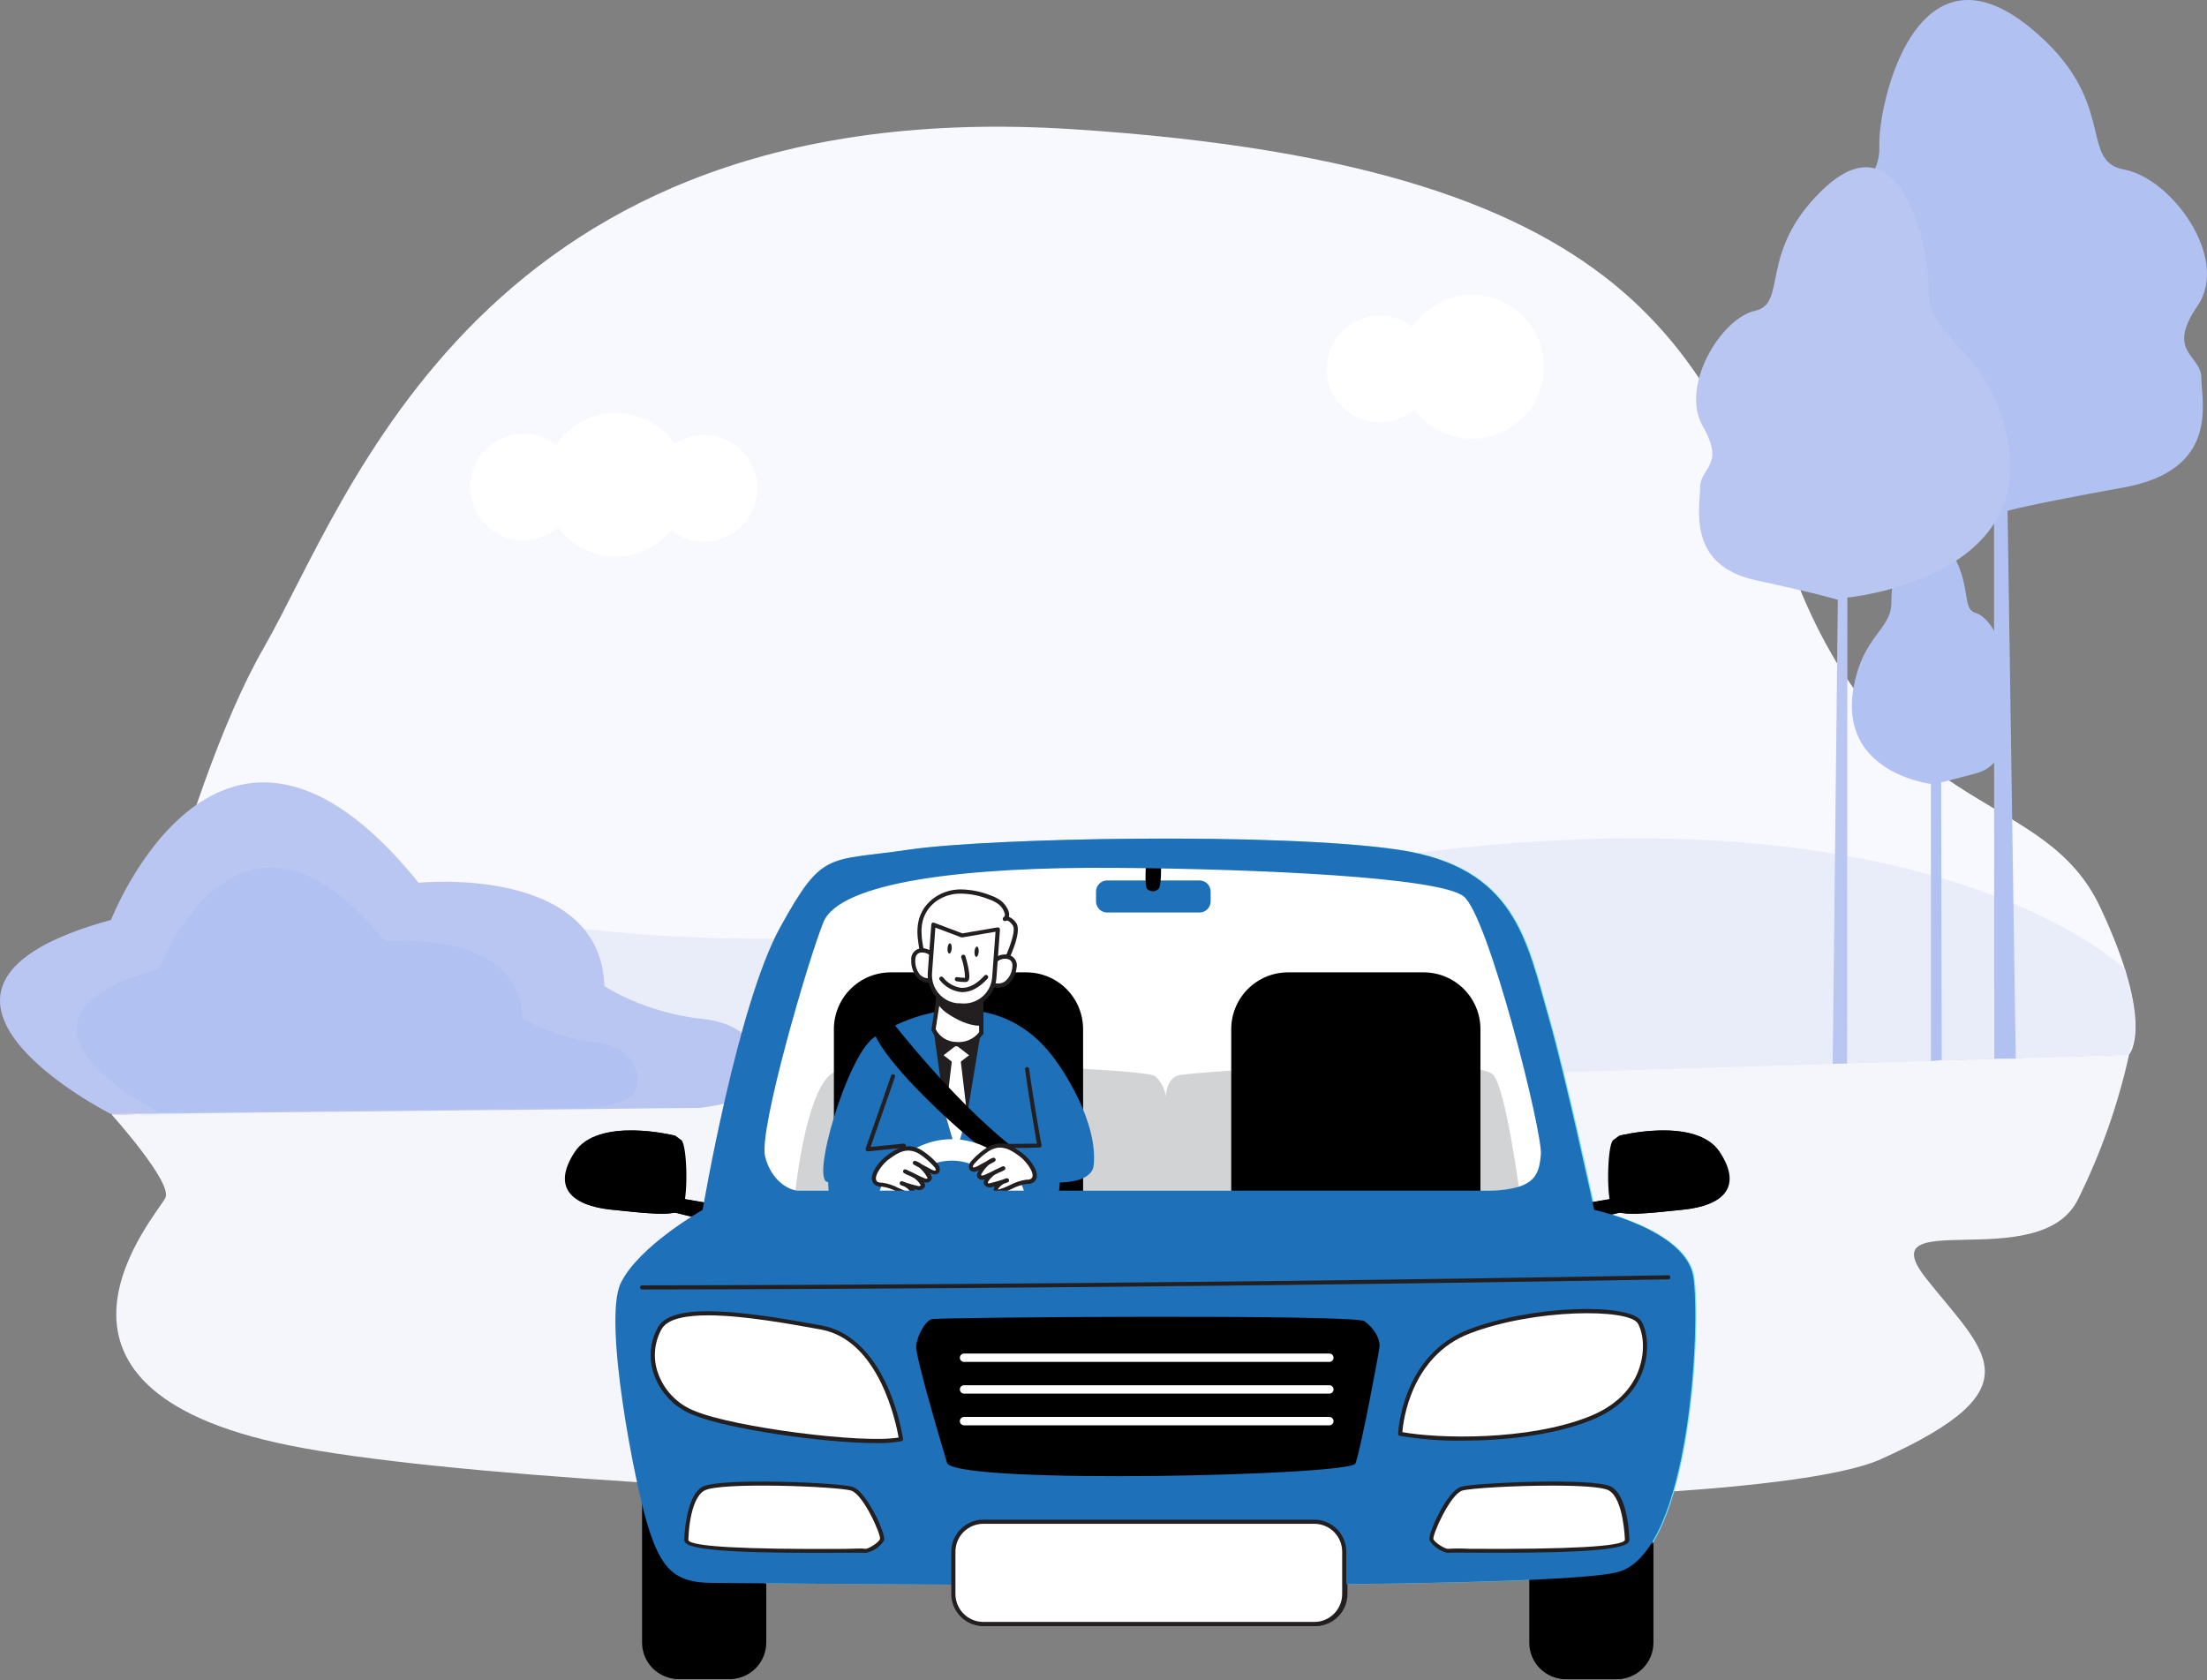 <svg width="1387" height="1056" viewBox="0 0 1387 1056" fill="none" xmlns="http://www.w3.org/2000/svg">
<rect x="0" y="0" width="1387" height="1056" fill="#808080" stroke="none"/>
<g clip-path="url(#clip0)">
<path d="M70.309 700.633C70.309 700.633 112.427 499.77 165.776 407.064C219.126 314.358 301.958 57.309 674 81.188C1046.04 105.067 1072.72 232.889 1133.09 374.757C1193.45 516.625 1284.71 495.556 1319.81 570.001C1354.91 644.447 1338.06 662.707 1338.06 662.707L70.309 700.633Z" fill="#F8F8FF"/>
<path d="M70.309 700.632C70.309 700.632 108.215 742.772 104.003 752.604C99.792 762.436 0.113 871.998 182.624 908.519C365.135 945.039 1082.54 961.895 1182.22 916.947C1281.9 871.998 1246.8 849.524 1210.3 803.171C1173.8 756.818 1281.9 801.766 1305.77 754.009C1320.22 725.008 1331.06 694.346 1338.06 662.707L70.309 700.632Z" fill="#F5F5FC"/>
<path d="M1335.45 609.092C1335.45 609.092 1192.05 468.137 777.89 555.224C363.73 642.312 214.914 537.694 153.141 537.694C91.368 537.694 88.209 700.983 88.209 700.983L1337.89 662.946L1341.25 652.313C1341.85 649.072 1342.03 645.767 1341.78 642.48L1341.25 636.019C1341.08 634.078 1340.81 632.146 1340.45 630.232L1335.45 609.092Z" fill="#E9EDFA"/>
<path d="M69.775 700.127C69.775 700.127 -87.198 620.948 69.775 578.12C69.775 578.12 138.568 400.293 263.083 554.761C263.083 554.761 377.25 543.075 379.848 619.655C379.848 619.655 404.501 636.511 442.126 640.43C479.751 644.349 482.349 675.476 474.557 684.564C466.765 693.652 439.543 696.236 439.543 696.236L69.775 700.127Z" fill="#BAC6F2"/>
<path d="M99.651 698.975C99.651 698.975 -16.117 640.584 99.651 608.994C99.651 608.994 150.361 477.857 242.206 591.759C242.206 591.759 326.442 583.149 328.31 639.615C328.31 639.615 346.49 652.06 374.232 654.926C401.974 657.791 403.897 680.771 398.099 687.471C392.301 694.171 372.267 696.082 372.267 696.082L99.651 698.975Z" fill="#B1C1F2"/>
<path d="M1253.28 665.348L1253.15 319.4C1253.15 319.4 1086.95 306.253 1111.52 202.113C1127.69 133.525 1182.39 128.131 1181.07 91.962C1180.12 65.835 1203.86 -41.142 1275.6 17.137C1332.27 63.181 1305.64 101.148 1334.91 106.542C1364.89 112.062 1401.46 162.503 1381.13 192.084C1360.8 221.666 1383.45 222.761 1383.45 237.552C1383.45 252.343 1395.47 295.353 1334.48 306.379C1273.49 317.406 1261.67 321.016 1261.67 321.016L1266.8 665.278L1253.28 665.348Z" fill="#B1C1F2"/>
<path d="M1213.5 666.711V492.62C1213.5 492.62 1156.21 485.99 1164.67 433.457C1170.29 398.861 1189.1 396.136 1188.65 377.889C1188.33 364.714 1196.51 310.748 1221.24 340.147C1240.78 363.366 1231.6 382.525 1241.68 385.25C1252.01 388.059 1264.62 413.483 1257.61 428.4C1250.61 443.317 1258.41 443.851 1258.41 451.338C1258.41 458.825 1262.63 480.498 1241.57 486.089C1220.51 491.679 1219.95 491.707 1219.95 491.707L1220.28 666.163L1213.5 666.711Z" fill="#B1C1F2"/>
<path d="M1160.83 668.326L1160.99 375.53C1160.99 375.53 1279.08 364.405 1261.63 276.222C1250.13 218.14 1211.27 213.575 1212.21 182.968C1212.88 160.845 1196.02 70.274 1145.05 119.619C1104.78 158.597 1123.71 190.75 1102.93 195.315C1081.63 199.992 1055.64 242.693 1070.09 267.752C1084.54 292.81 1068.45 293.724 1068.45 306.253C1068.45 318.782 1059.91 355.19 1103.25 364.587C1146.59 373.984 1154.99 376.976 1154.99 376.976L1151.76 668.495L1160.83 668.326Z" fill="#BAC6F2"/>
<path d="M442.407 340.414C460.915 340.414 475.919 325.402 475.919 306.885C475.919 288.367 460.915 273.356 442.407 273.356C423.899 273.356 408.895 288.367 408.895 306.885C408.895 325.402 423.899 340.414 442.407 340.414Z" fill="white"/>
<path d="M329.053 339.599C347.561 339.599 362.565 324.587 362.565 306.07C362.565 287.553 347.561 272.541 329.053 272.541C310.545 272.541 295.542 287.553 295.542 306.07C295.542 324.587 310.545 339.599 329.053 339.599Z" fill="white"/>
<path d="M386.98 349.797C411.908 349.797 432.117 329.578 432.117 304.638C432.117 279.697 411.908 259.479 386.98 259.479C362.052 259.479 341.844 279.697 341.844 304.638C341.844 329.578 362.052 349.797 386.98 349.797Z" fill="white"/>
<path d="M867.265 265.434C885.773 265.434 900.776 250.423 900.776 231.906C900.776 213.388 885.773 198.377 867.265 198.377C848.757 198.377 833.753 213.388 833.753 231.906C833.753 250.423 848.757 265.434 867.265 265.434Z" fill="white"/>
<path d="M925.176 275.646C950.105 275.646 970.313 255.428 970.313 230.487C970.313 205.546 950.105 185.328 925.176 185.328C900.248 185.328 880.04 205.546 880.04 230.487C880.04 255.428 900.248 275.646 925.176 275.646Z" fill="white"/>
</g>
<path d="M981.221 728.74C980.313 738.704 978.497 746.176 966.587 749.913C960.675 751.58 954.567 752.452 948.424 752.508C946.66 752.508 944.817 752.508 942.845 752.508H491.058C490.508 752.505 489.96 752.444 489.423 752.326C483.948 751.314 473.388 745.476 469.444 730.012C465.033 712.809 497.726 607.464 507.871 582.296C518.613 555.7 601.462 540.547 701.409 541.429C795.493 542.156 913.759 552.664 930.287 565.249C946.815 577.833 982.544 714.184 981.221 728.74Z" fill="white"/>
<path d="M754.575 553.313H696.506C692.651 553.313 689.526 556.438 689.526 560.293V566.468C689.526 570.323 692.651 573.448 696.506 573.448H754.575C758.43 573.448 761.555 570.323 761.555 566.468V560.293C761.555 556.438 758.43 553.313 754.575 553.313Z" fill="#68E1FD"/>
<path d="M720.999 543.765C720.999 543.765 720.143 556.946 721.752 558.658C722.717 559.578 723.999 560.092 725.332 560.092C726.666 560.092 727.948 559.578 728.913 558.658C730.885 556.557 730.522 543.765 730.522 543.765H720.999Z" fill="black"/>
<path d="M955.144 745.84C949.522 747.39 943.721 748.201 937.889 748.253C936.203 748.253 934.413 748.253 932.544 748.253H502.137C501.614 748.245 501.094 748.193 500.58 748.097C503.642 723.266 511.192 678.689 526.086 673.266C532.827 671.64 539.728 670.77 546.662 670.672C573.154 669.037 618.405 669.348 656.962 670.672C693.859 671.969 724.632 674.2 727.019 676.51C730.462 679.91 732.71 684.334 733.428 689.12C733.428 689.12 733.428 678.404 740.978 675.887C744.196 674.797 779.068 672.125 818.819 670.49C858.57 668.855 902.991 668.233 925.383 671.294C933.167 672.358 938.175 673.889 939.55 675.887C945.881 685.28 951.927 722.669 955.144 745.84Z" fill="#D1D3D4"/>
<path d="M424.426 713.691C424.426 713.691 376.528 701.522 361.817 724.07C347.105 746.618 360.571 757.671 384.52 760.188C408.469 762.705 423.596 764.391 428.215 760.188C432.833 755.985 431.977 719.451 428.215 716.519L424.426 713.691Z" fill="black"/>
<path d="M427.151 752.975L451.515 757.178L447.545 767.687L417.706 760.344L427.151 752.975Z" fill="black"/>
<path d="M1018.3 713.691C1018.3 713.691 1066.2 701.522 1080.88 724.07C1095.57 746.618 1082.16 757.671 1058.21 760.188C1034.26 762.705 1019.13 764.391 1014.51 760.188C1009.89 755.985 1010.75 719.451 1014.51 716.519L1018.3 713.691Z" fill="black"/>
<path d="M1015.58 752.975L991.211 757.178L995.181 767.687L1025.02 760.344L1015.58 752.975Z" fill="black"/>
<path d="M404.266 928.376H481.562V1032.32C481.541 1038.39 479.115 1044.2 474.816 1048.49C470.517 1052.77 464.694 1055.18 458.624 1055.18H427.177C421.094 1055.18 415.259 1052.76 410.958 1048.46C406.656 1044.16 404.24 1038.32 404.24 1032.24V928.376H404.266Z" fill="black"/>
<path d="M961.813 928.376H1039.11V1032.32C1039.11 1038.4 1036.69 1044.24 1032.39 1048.54C1028.09 1052.84 1022.25 1055.26 1016.17 1055.26H984.724C978.64 1055.26 972.806 1052.84 968.505 1048.54C964.203 1044.24 961.787 1038.4 961.787 1032.32V928.376H961.813Z" fill="black"/>
<path d="M560.492 611.071H645.754C655.214 611.085 664.281 614.852 670.966 621.546C677.65 628.24 681.405 637.314 681.405 646.774V767.686H524.789V646.774C524.789 637.305 528.551 628.224 535.246 621.528C541.942 614.832 551.023 611.071 560.492 611.071Z" fill="black"/>
<path d="M810.205 611.071H895.415C900.108 611.064 904.756 611.982 909.094 613.774C913.432 615.565 917.374 618.194 920.694 621.51C924.015 624.826 926.65 628.764 928.447 633.099C930.245 637.434 931.17 642.081 931.17 646.774V767.686H774.502V646.774C774.502 637.305 778.264 628.224 784.96 621.528C791.655 614.832 800.736 611.071 810.205 611.071Z" fill="black"/>
<path d="M525.257 785.149C523.05 771.155 521.698 757.04 521.209 742.881C509.559 743.063 533.43 663.147 549.932 652.067C579.927 631.803 627.643 623.059 659.273 660.085C669.262 671.787 690.746 705.232 688.1 732.269C687.347 739.846 677.721 742.933 666.849 743.115C664.961 759.138 664.466 775.294 665.37 791.402L525.257 785.149Z" fill="#68E1FD"/>
<path d="M617.368 647.06L608.52 700.692L601.645 724.252L594.82 700.64L587.296 646.93C597.056 643.633 607.637 643.679 617.368 647.06V647.06Z" fill="#231F20"/>
<path d="M601.722 669.348L593.704 663.173L601.722 656.972L609.739 663.173L601.722 669.348Z" fill="white"/>
<path d="M608.546 700.692L601.722 724.278L594.897 700.64L599.023 665.975L599.101 665.274H604.342L604.42 666.027L608.546 700.692Z" fill="white"/>
<path d="M635.972 720.178C598.426 690.028 562.412 643.531 562.412 643.531C557.912 644.651 553.753 646.851 550.295 649.94C557.638 667.272 591.81 701.237 620.793 724.096C625.59 721.929 630.725 720.603 635.972 720.178V720.178Z" fill="black"/>
<path d="M598.894 715.923C587.506 715.92 576.49 719.975 567.822 727.36C559.154 734.744 553.4 744.975 551.592 756.218H565.318C567.037 748.6 571.295 741.794 577.395 736.917C583.494 732.04 591.071 729.384 598.881 729.384C606.69 729.384 614.267 732.04 620.366 736.917C626.466 741.794 630.724 748.6 632.443 756.218H646.195C644.382 744.978 638.627 734.749 629.96 727.366C621.292 719.982 610.279 715.926 598.894 715.923V715.923Z" fill="white"/>
<path d="M579.434 724.044C582.722 726.256 585.72 728.871 588.359 731.828C589.579 733.073 590.954 735.097 589.605 736.343C588.256 737.588 586.829 736.758 585.531 736.057L575.697 730.842C579.479 732.436 582.569 735.324 584.415 738.989C584.718 739.406 584.889 739.902 584.908 740.416C584.847 740.857 584.63 741.261 584.297 741.556C583.964 741.851 583.537 742.017 583.092 742.025C582.187 742.029 581.295 741.806 580.498 741.376C576.19 739.482 574.011 738.081 569.678 736.187C571.935 737.562 573.051 737.51 575.282 738.782C577.514 740.053 581.561 743.971 580.472 745.58C580.036 746.099 579.446 746.465 578.788 746.624C578.129 746.782 577.437 746.726 576.813 746.462C573.635 745.704 570.507 744.751 567.446 743.608C570.127 744.274 572.455 745.935 573.959 748.252C574.215 748.569 574.361 748.961 574.374 749.368C574.374 750.562 572.61 750.691 571.468 750.38C565.837 748.797 560.882 744.983 555.07 744.464C553.627 744.573 552.191 744.189 550.996 743.374C546.844 739.352 554.706 730.401 557.95 727.806C564.929 722.617 571.105 719.01 579.434 724.044Z" fill="white"/>
<path d="M572.635 751.782C572.146 751.779 571.658 751.718 571.182 751.6C568.838 750.868 566.556 749.948 564.358 748.85C561.457 747.281 558.305 746.228 555.043 745.736H554.499C552.939 745.79 551.411 745.283 550.191 744.309C549.615 743.76 549.173 743.087 548.898 742.34C548.624 741.593 548.525 740.793 548.609 740.002C548.92 735.098 554.473 728.87 557.249 726.795C564.099 721.605 571.001 717.454 580.082 722.954C583.457 725.156 586.543 727.771 589.267 730.739C591.525 733.048 592.018 735.513 590.539 737.07C589.683 737.952 587.944 738.678 584.934 737.07L585.609 738.133C586.025 738.767 586.258 739.503 586.284 740.261C586.221 741.026 585.88 741.742 585.325 742.272C584.771 742.803 584.041 743.112 583.274 743.141C582.642 743.185 582.007 743.106 581.406 742.908C581.675 743.339 581.868 743.813 581.976 744.309C582.066 744.632 582.084 744.971 582.03 745.303C581.976 745.634 581.852 745.95 581.665 746.229C581.08 746.963 580.28 747.496 579.378 747.752C578.475 748.008 577.514 747.974 576.631 747.656L575.023 747.241C575.075 747.313 575.119 747.391 575.152 747.474C575.565 748.019 575.785 748.685 575.775 749.368C575.752 749.724 575.649 750.07 575.474 750.38C575.299 750.69 575.056 750.956 574.763 751.159C574.134 751.578 573.392 751.796 572.635 751.782V751.782ZM571.572 723.058C567.135 723.058 563.191 725.653 558.806 728.948C556.211 730.816 551.437 736.473 551.203 740.261C551.155 740.676 551.2 741.096 551.334 741.491C551.469 741.886 551.69 742.246 551.982 742.544C552.755 743.036 553.66 743.28 554.576 743.245H555.147C558.727 743.744 562.189 744.877 565.37 746.592C567.438 747.619 569.58 748.486 571.779 749.187C572.179 749.29 572.599 749.29 572.999 749.187L573.103 749.005C572.137 747.54 570.792 746.365 569.21 745.606L567.213 744.88C566.904 744.757 566.652 744.526 566.503 744.229C566.355 743.932 566.321 743.591 566.408 743.271C566.51 742.956 566.727 742.69 567.015 742.527C567.303 742.363 567.642 742.314 567.965 742.389C568.731 742.591 569.478 742.86 570.196 743.193C572.532 743.997 574.919 744.672 577.332 745.243C578.499 745.528 579.174 745.554 579.615 744.88C578.458 742.872 576.817 741.186 574.841 739.976H574.685L572.765 738.99L572.194 738.782C571.153 738.381 570.146 737.895 569.185 737.329C568.878 737.171 568.648 736.897 568.543 736.569C568.438 736.24 568.468 735.884 568.627 735.578C568.785 735.271 569.058 735.041 569.387 734.936C569.715 734.831 570.072 734.862 570.378 735.02C571.675 735.591 572.791 736.136 573.829 736.629C574.615 736.956 575.378 737.338 576.112 737.77C577.643 738.549 579.174 739.327 581.302 740.209C581.912 740.534 582.584 740.729 583.274 740.78C583.637 740.78 583.896 740.495 583.896 740.391C583.896 740.287 583.689 739.872 583.585 739.69C582.349 737.471 580.723 735.494 578.785 733.852L575.386 732.01C575.082 731.867 574.846 731.612 574.726 731.299C574.606 730.986 574.613 730.638 574.744 730.33C574.874 730.021 575.12 729.775 575.428 729.643C575.737 729.511 576.084 729.504 576.398 729.623C577.774 730.091 579.063 730.783 580.212 731.673L586.387 734.994C587.607 735.643 588.593 735.85 588.982 735.513C589.371 735.175 588.671 733.774 587.737 732.918C585.167 730.072 582.256 727.554 579.07 725.419V725.419C576.857 723.913 574.249 723.091 571.572 723.058V723.058Z" fill="#231F20"/>
<path d="M621.572 722.306C618.272 724.503 615.272 727.12 612.646 730.09C611.426 731.335 610.051 733.359 611.375 734.604C612.698 735.85 614.151 735.02 615.448 734.319L625.23 729.13C621.451 730.717 618.367 733.608 616.538 737.277C616.227 737.69 616.046 738.187 616.019 738.704C616.081 739.149 616.302 739.556 616.64 739.852C616.979 740.147 617.412 740.311 617.861 740.313C618.767 740.318 619.659 740.095 620.456 739.664C624.789 737.77 626.969 736.369 631.276 734.475C629.044 735.85 627.929 735.798 625.671 737.069C623.414 738.341 619.418 742.259 620.482 743.867C620.917 744.387 621.507 744.752 622.166 744.911C622.824 745.07 623.516 745.013 624.14 744.75C627.319 743.995 630.448 743.042 633.507 741.895C630.826 742.562 628.498 744.222 626.995 746.54C626.755 746.864 626.62 747.253 626.605 747.656C626.605 748.849 628.37 748.979 629.511 748.668C635.116 747.085 640.098 743.271 645.91 742.752C647.344 742.859 648.771 742.474 649.958 741.662C654.109 737.64 646.247 728.533 643.004 726.094C636.076 720.852 629.901 717.272 621.572 722.306Z" fill="white"/>
<path d="M628.344 750.043C627.602 750.067 626.87 749.868 626.242 749.472C625.949 749.272 625.706 749.006 625.535 748.695C625.364 748.384 625.268 748.037 625.256 747.682C625.239 747.002 625.449 746.335 625.853 745.788L626.009 745.554L624.4 745.943C623.521 746.277 622.559 746.32 621.653 746.068C620.748 745.816 619.947 745.282 619.366 744.542C619.181 744.263 619.056 743.948 618.997 743.617C618.939 743.287 618.95 742.948 619.029 742.622C619.156 742.132 619.348 741.661 619.6 741.221C619.007 741.418 618.381 741.497 617.758 741.455C616.979 741.447 616.231 741.155 615.653 740.635C615.075 740.114 614.707 739.4 614.618 738.626C614.638 737.864 614.882 737.124 615.319 736.499C615.526 736.161 615.734 735.798 615.993 735.435C612.906 737.096 611.245 736.369 610.363 735.435C608.884 733.878 609.377 731.387 611.634 729.104C614.351 726.128 617.438 723.512 620.819 721.32V721.32C629.927 715.819 636.829 719.996 643.653 725.134C646.429 727.236 652.008 733.463 652.293 738.367C652.367 739.155 652.266 739.95 651.997 740.695C651.728 741.439 651.297 742.115 650.736 742.674C649.513 743.643 647.988 744.148 646.429 744.101H645.884C642.615 744.594 639.455 745.647 636.543 747.215C634.345 748.311 632.063 749.231 629.719 749.965C629.265 750.044 628.804 750.07 628.344 750.043ZM631.899 743.764C630.329 744.542 628.994 745.724 628.033 747.189C627.877 747.448 627.851 747.552 627.825 747.552C627.799 747.552 628.474 747.552 629.096 747.345C631.307 746.651 633.458 745.784 635.531 744.75C638.709 743.043 642.16 741.902 645.728 741.377H646.325C647.242 741.421 648.15 741.176 648.92 740.676C649.225 740.387 649.455 740.028 649.591 739.63C649.726 739.233 649.763 738.808 649.698 738.393C649.465 734.605 644.509 728.948 642.096 727.08C635.531 722.15 629.901 718.725 622.169 723.421C618.998 725.515 616.111 728.009 613.58 730.842C612.646 731.802 611.894 733.1 612.309 733.437C612.724 733.774 613.632 733.567 614.903 732.918L621.105 729.571C622.252 728.685 623.542 728 624.919 727.547C625.226 727.45 625.558 727.471 625.85 727.605C626.143 727.74 626.375 727.978 626.502 728.274C626.632 728.572 626.646 728.908 626.54 729.215C626.434 729.523 626.217 729.779 625.931 729.934L622.506 731.776C620.577 733.42 618.959 735.397 617.732 737.614C617.573 737.823 617.458 738.061 617.394 738.315C617.394 738.315 617.68 738.652 618.043 738.678C618.725 738.649 619.391 738.462 619.989 738.133C622.013 737.251 623.57 736.473 625.178 735.694C625.907 735.252 626.671 734.87 627.462 734.553C628.474 734.034 629.589 733.515 630.887 732.944C631.192 732.814 631.534 732.804 631.846 732.914C632.158 733.025 632.418 733.248 632.573 733.541C632.725 733.835 632.759 734.177 632.667 734.495C632.576 734.814 632.366 735.085 632.08 735.253C631.13 735.817 630.132 736.294 629.096 736.68L628.526 736.914L626.58 737.9H626.424C624.27 739.223 621.702 742.129 621.727 743.089C622.117 743.556 622.765 743.556 623.933 743.271C626.346 742.7 628.733 741.999 631.094 741.221C631.799 740.877 632.539 740.607 633.3 740.417C633.623 740.342 633.962 740.391 634.25 740.555C634.538 740.718 634.755 740.984 634.857 741.299C634.958 741.616 634.933 741.959 634.789 742.259C634.644 742.558 634.389 742.79 634.078 742.908C633.248 743.297 632.573 743.556 631.899 743.816V743.764Z" fill="#231F20"/>
<path d="M545.961 723.499C545.753 723.499 545.548 723.449 545.363 723.353C545.178 723.257 545.019 723.118 544.9 722.947C544.78 722.777 544.703 722.58 544.676 722.373C544.648 722.167 544.671 721.957 544.742 721.761C544.742 721.761 555.121 692.545 560.777 675.835C560.911 675.539 561.15 675.304 561.449 675.176C561.747 675.049 562.083 675.037 562.389 675.145C562.695 675.253 562.95 675.471 563.103 675.757C563.256 676.044 563.297 676.377 563.216 676.691C558.338 690.832 550.243 713.925 547.855 720.801L568.613 718.699C568.784 718.681 568.956 718.697 569.12 718.747C569.284 718.796 569.437 718.877 569.57 718.985C569.703 719.094 569.813 719.228 569.893 719.379C569.974 719.53 570.024 719.696 570.04 719.867C570.058 720.036 570.042 720.207 569.992 720.37C569.943 720.532 569.861 720.684 569.752 720.814C569.644 720.945 569.51 721.052 569.358 721.13C569.207 721.208 569.042 721.255 568.872 721.268L546.091 723.603L545.961 723.499Z" fill="#231F20"/>
<path d="M637.321 721.475C635.131 721.527 632.94 721.467 630.756 721.293C630.412 721.231 630.107 721.035 629.907 720.748C629.708 720.461 629.63 720.107 629.692 719.762C629.754 719.418 629.95 719.113 630.237 718.913C630.524 718.714 630.879 718.637 631.223 718.699C632.443 718.932 640.772 718.932 652.318 718.699C651.202 712.056 646.532 684.682 644.923 671.994C644.886 671.655 644.981 671.314 645.189 671.043C645.397 670.773 645.701 670.593 646.039 670.541C646.209 670.519 646.383 670.532 646.548 670.578C646.714 670.623 646.869 670.702 647.004 670.808C647.139 670.914 647.252 671.046 647.336 671.196C647.42 671.347 647.473 671.512 647.492 671.683C649.308 685.876 655.094 719.269 655.276 719.607C655.302 719.79 655.29 719.977 655.241 720.155C655.192 720.334 655.107 720.501 654.99 720.645C654.878 720.794 654.733 720.915 654.567 721.001C654.4 721.086 654.217 721.133 654.03 721.138C647.414 721.371 641.55 721.475 637.321 721.475Z" fill="#231F20"/>
<path d="M632.339 605C632.339 605 641.939 585.825 638.307 580.817C634.674 575.809 632.183 577.6 632.157 577.626C636.049 574.849 631.431 569.063 628.94 567.117C626.965 565.684 624.775 564.572 622.453 563.822C616.787 561.589 610.768 560.385 604.68 560.267C598.553 560.196 592.579 562.178 587.71 565.898C580.264 571.917 577.876 579.546 578.681 588.861C579.252 595.529 581.275 602.172 581.665 608.71C589.293 609.463 596.999 610.423 604.731 610.604C610.881 610.76 628.784 612.109 632.339 605Z" fill="white"/>
<path d="M612.905 612.135C610.621 612.135 608.468 612.135 606.651 612.135H604.705C598.4 611.98 592.043 611.305 585.894 610.682L581.535 610.215C581.22 610.185 580.926 610.042 580.707 609.814C580.488 609.585 580.358 609.286 580.341 608.97C580.043 605.544 579.54 602.139 578.836 598.773C578.24 595.633 577.617 592.39 577.331 589.172C576.449 578.793 579.485 571.009 586.854 565.042C591.958 561.115 598.24 559.03 604.68 559.126C610.903 559.238 617.055 560.468 622.842 562.758C625.291 563.559 627.601 564.731 629.692 566.235C631.742 567.844 634.882 571.684 634.882 575.083C634.878 575.523 634.808 575.961 634.674 576.38C636.577 577.135 638.187 578.481 639.267 580.221C643.444 585.929 633.87 604.896 633.429 605.778C630.704 611.227 620.948 612.135 612.905 612.135ZM582.91 607.491L586.179 607.828C592.251 608.477 598.556 609.125 604.757 609.281H606.755C613.19 609.515 628.291 610.034 631.145 604.351C634.155 598.331 639.63 584.865 637.217 581.544C634.804 578.223 633.455 578.378 632.91 578.69C632.62 578.879 632.269 578.953 631.928 578.895C631.586 578.837 631.279 578.653 631.068 578.378C630.861 578.092 630.775 577.735 630.829 577.386C630.882 577.037 631.07 576.722 631.353 576.51V576.51C631.639 576.325 631.874 576.071 632.037 575.772C632.2 575.473 632.286 575.138 632.287 574.798C631.765 572.129 630.266 569.751 628.084 568.129C626.223 566.797 624.166 565.764 621.986 565.068C616.478 562.86 610.612 561.682 604.68 561.591C598.871 561.465 593.187 563.292 588.541 566.78C581.898 572.151 579.174 579.105 579.978 588.601C580.263 591.689 580.86 594.881 581.431 597.942C582.098 601.096 582.592 604.283 582.91 607.491Z" fill="#231F20"/>
<path d="M623.724 607.672C625.67 599.421 639.681 598.383 638.254 608.165C637.907 611.579 636.363 614.759 633.895 617.143C632.643 618.294 631.078 619.05 629.397 619.313C627.716 619.576 625.995 619.336 624.451 618.622" fill="white"/>
<path d="M627.876 620.801C626.459 620.804 625.062 620.466 623.803 619.815C623.491 619.645 623.259 619.358 623.157 619.018C623.055 618.679 623.092 618.312 623.258 617.998C623.428 617.687 623.714 617.455 624.054 617.353C624.394 617.251 624.761 617.287 625.074 617.454C626.381 618.037 627.831 618.222 629.243 617.987C630.655 617.752 631.966 617.106 633.014 616.13C635.236 613.959 636.623 611.074 636.932 607.983C637.503 603.961 635.09 602.794 633.611 602.612C631.766 602.294 629.869 602.666 628.28 603.657C626.692 604.647 625.523 606.187 624.996 607.983C624.914 608.327 624.698 608.624 624.396 608.809C624.094 608.994 623.732 609.052 623.388 608.969C623.044 608.886 622.746 608.67 622.561 608.369C622.377 608.067 622.319 607.704 622.402 607.36C623.075 604.895 624.647 602.771 626.808 601.407C628.969 600.043 631.563 599.538 634.078 599.991C635.01 600.138 635.9 600.479 636.692 600.991C637.485 601.503 638.16 602.176 638.676 602.966C639.192 603.756 639.537 604.645 639.688 605.576C639.839 606.507 639.793 607.46 639.553 608.372C639.15 612.095 637.451 615.558 634.752 618.154C632.846 619.823 630.41 620.761 627.876 620.801V620.801Z" fill="#231F20"/>
<path d="M589.216 605.155C588.489 596.697 574.789 593.635 574.763 603.521C574.605 606.943 575.672 610.31 577.773 613.017C578.841 614.345 580.279 615.326 581.906 615.834C583.532 616.342 585.273 616.355 586.907 615.871" fill="white"/>
<path d="M584.545 617.61C583.055 617.582 581.589 617.234 580.246 616.589C578.903 615.945 577.714 615.018 576.761 613.873C574.463 610.913 573.278 607.239 573.414 603.494C573.301 602.551 573.388 601.594 573.669 600.686C573.95 599.778 574.419 598.94 575.046 598.225C575.672 597.51 576.442 596.936 577.305 596.538C578.169 596.141 579.106 595.929 580.056 595.918C582.586 595.896 585.037 596.798 586.949 598.456C588.86 600.114 590.1 602.414 590.435 604.921C590.456 605.098 590.442 605.277 590.391 605.448C590.34 605.618 590.255 605.777 590.141 605.913C590.027 606.049 589.885 606.161 589.726 606.24C589.567 606.319 589.393 606.365 589.215 606.374C588.866 606.396 588.521 606.281 588.255 606.054C587.989 605.826 587.821 605.504 587.788 605.155C587.538 603.289 586.602 601.584 585.163 600.37C583.725 599.157 581.885 598.522 580.004 598.59C578.473 598.59 575.931 599.369 575.905 603.417C575.748 606.51 576.665 609.562 578.499 612.057C579.397 613.168 580.6 613.992 581.959 614.43C583.319 614.868 584.776 614.9 586.154 614.522C586.319 614.46 586.495 614.432 586.671 614.439C586.847 614.447 587.02 614.489 587.179 614.564C587.339 614.639 587.482 614.745 587.6 614.876C587.718 615.007 587.808 615.16 587.866 615.326C587.983 615.66 587.965 616.027 587.814 616.347C587.664 616.667 587.394 616.916 587.062 617.039C586.257 617.357 585.408 617.549 584.545 617.61Z" fill="#231F20"/>
<path d="M587.373 646.929C588.624 649.632 590.606 651.93 593.097 653.563C595.587 655.195 598.485 656.098 601.462 656.167C604.503 656.472 607.571 655.985 610.367 654.753C613.164 653.521 615.593 651.585 617.42 649.135V643.245L617.212 629.649V616.909L592.251 615.067L590.668 625.445L590.175 628.793L587.373 646.929Z" fill="white"/>
<path d="M603.018 657.542C602.473 657.542 601.928 657.542 601.358 657.542C598.111 657.471 594.951 656.48 592.246 654.684C589.541 652.888 587.401 650.361 586.075 647.397C586.011 647.177 586.011 646.943 586.075 646.722L590.953 614.834C591.01 614.504 591.188 614.207 591.451 614.001C591.715 613.794 592.046 613.694 592.38 613.718L617.341 615.534C617.678 615.554 617.995 615.702 618.227 615.948C618.458 616.194 618.587 616.52 618.586 616.857L618.768 649.109C618.776 649.375 618.704 649.638 618.56 649.862C616.777 652.296 614.434 654.265 611.728 655.602C609.023 656.939 606.035 657.605 603.018 657.542V657.542ZM588.67 646.748C589.879 649.158 591.73 651.187 594.02 652.611C596.309 654.034 598.947 654.798 601.643 654.818C604.385 655.105 607.155 654.694 609.695 653.624C612.236 652.553 614.464 650.857 616.173 648.694L615.992 618.129L593.496 616.468L588.67 646.748Z" fill="#231F20"/>
<path d="M590.176 628.689C592.071 631.9 594.749 634.578 597.96 636.473C603.149 639.846 610.933 643.764 617.472 643.245L617.212 629.649C612.4 629.889 607.576 629.567 602.838 628.689C598.607 628.227 594.475 627.107 590.591 625.368L590.176 628.689Z" fill="#231F20"/>
<path d="M616.175 644.594C609.013 644.594 601.255 640.261 597.129 637.563C593.779 635.527 590.995 632.681 589.034 629.286C588.945 629.034 588.945 628.759 589.034 628.507L589.527 625.16C589.552 624.957 589.627 624.763 589.744 624.596C589.862 624.428 590.019 624.292 590.202 624.2C590.388 624.111 590.592 624.064 590.798 624.064C591.005 624.064 591.209 624.111 591.395 624.2C595.154 625.858 599.144 626.934 603.227 627.392C607.878 628.262 612.617 628.575 617.342 628.326C617.517 628.314 617.692 628.338 617.857 628.396C618.022 628.454 618.173 628.545 618.302 628.663C618.432 628.787 618.535 628.936 618.607 629.101C618.678 629.266 618.716 629.443 618.717 629.623V643.245C618.718 643.572 618.596 643.887 618.375 644.128C618.153 644.368 617.85 644.516 617.524 644.543L616.175 644.594ZM591.525 628.455C593.287 631.289 595.697 633.663 598.557 635.383C601.67 637.433 609.35 641.974 616.071 642V630.972C611.601 631.083 607.133 630.735 602.734 629.934C598.989 629.488 595.307 628.618 591.758 627.34L591.525 628.455Z" fill="#231F20"/>
<path d="M602.837 631.777L605.069 631.933C610.14 632.304 615.152 630.646 619.001 627.323C622.85 623.999 625.221 619.283 625.593 614.211L627.824 583.957L605.406 587.797L587.243 580.973L585.038 611.253C584.85 613.771 585.163 616.301 585.958 618.698C586.752 621.095 588.013 623.311 589.667 625.218C591.322 627.126 593.337 628.687 595.597 629.813C597.857 630.939 600.318 631.606 602.837 631.777V631.777Z" fill="white"/>
<path d="M606.521 633.333H604.991L602.759 633.152C597.334 632.753 592.289 630.217 588.733 626.101C585.176 621.985 583.399 616.626 583.792 611.2L586.075 580.869C586.09 580.663 586.153 580.463 586.258 580.286C586.364 580.109 586.51 579.959 586.684 579.848C586.858 579.737 587.055 579.668 587.26 579.647C587.465 579.626 587.673 579.654 587.866 579.727L605.587 586.395L627.642 582.633C627.844 582.598 628.05 582.608 628.248 582.662C628.445 582.716 628.628 582.812 628.784 582.944C628.93 583.083 629.043 583.253 629.115 583.442C629.187 583.631 629.216 583.833 629.199 584.034L626.994 614.314C626.614 619.475 624.3 624.301 620.513 627.828C616.727 631.355 611.748 633.321 606.573 633.333H606.521ZM602.941 630.427L605.172 630.609C607.512 630.778 609.861 630.485 612.088 629.746C614.314 629.007 616.372 627.837 618.146 626.302C619.919 624.767 621.373 622.898 622.424 620.801C623.474 618.704 624.101 616.42 624.269 614.081L626.371 585.539L605.613 589.094C605.383 589.144 605.143 589.144 604.913 589.094L588.67 582.944L586.568 611.486C586.395 613.821 586.684 616.166 587.419 618.389C588.153 620.612 589.319 622.668 590.85 624.44C592.38 626.211 594.245 627.663 596.338 628.713C598.43 629.763 600.709 630.389 603.045 630.557L602.941 630.427Z" fill="#231F20"/>
<path d="M606.678 617.116C605.051 617.111 603.428 616.963 601.826 616.675C601.48 616.6 601.177 616.393 600.983 616.096C600.789 615.8 600.719 615.44 600.788 615.093C600.822 614.92 600.89 614.755 600.989 614.609C601.087 614.462 601.214 614.337 601.361 614.241C601.509 614.144 601.674 614.078 601.847 614.046C602.021 614.014 602.199 614.017 602.371 614.055C603.965 614.328 605.58 614.458 607.197 614.444C607.094 610.09 606.297 605.781 604.836 601.678C604.733 601.334 604.77 600.963 604.941 600.647C605.111 600.33 605.4 600.095 605.744 599.991C606.088 599.888 606.459 599.926 606.776 600.096C607.092 600.267 607.327 600.556 607.431 600.9C608.572 604.688 611.037 613.873 609.325 616.208C609.151 616.471 608.916 616.688 608.641 616.842C608.365 616.995 608.057 617.081 607.742 617.09L606.678 617.116Z" fill="#231F20"/>
<path d="M615.799 598.196C615.931 596.41 615.446 594.918 614.717 594.864C613.988 594.811 613.291 596.216 613.16 598.002C613.029 599.789 613.513 601.28 614.242 601.334C614.971 601.387 615.668 599.982 615.799 598.196Z" fill="#231F20"/>
<path d="M598.837 596.132C598.969 594.346 598.484 592.854 597.755 592.801C597.026 592.747 596.329 594.152 596.198 595.938C596.067 597.725 596.551 599.216 597.28 599.27C598.009 599.324 598.706 597.919 598.837 596.132Z" fill="#231F20"/>
<path d="M605.536 623.5H604.887C602.216 623.217 599.63 622.392 597.288 621.076C594.946 619.76 592.897 617.98 591.265 615.846C591.16 615.705 591.083 615.544 591.04 615.374C590.997 615.203 590.989 615.026 591.016 614.852C591.042 614.678 591.103 614.511 591.195 614.361C591.287 614.211 591.408 614.08 591.551 613.977C591.834 613.768 592.189 613.678 592.538 613.727C592.887 613.775 593.203 613.958 593.419 614.237C594.83 616.056 596.589 617.575 598.594 618.707C600.599 619.839 602.809 620.559 605.095 620.827C609.921 620.983 614.773 618.363 619.547 613.043C619.791 612.814 620.112 612.684 620.446 612.678C620.78 612.672 621.105 612.79 621.357 613.01C621.61 613.23 621.771 613.536 621.811 613.868C621.85 614.2 621.765 614.535 621.571 614.808C616.356 620.542 610.985 623.5 605.536 623.5Z" fill="#231F20"/>
<path d="M1064.87 802.534C1060.46 772.928 1002.6 760.318 1002.6 760.318C1002.6 760.318 984.438 676.042 973.93 639.872C960.022 591.378 953.017 544.881 879.094 533.983C805.171 523.085 622.816 526.406 571.571 533.983C520.326 541.559 517.783 533.983 490.902 582.711C464.021 631.44 442.07 760.318 442.07 760.318C442.07 760.318 401.852 783.021 390.617 806.322C379.382 829.622 399.413 932.372 407.612 958.838C415.812 985.304 423.985 994.748 447.96 994.748C471.935 994.748 973.515 1001.05 1018.25 987.821C1062.98 974.588 1069.28 832.165 1064.87 802.534ZM969.104 725.653C968.221 735.123 966.509 742.259 955.17 745.814C949.533 747.378 943.714 748.189 937.864 748.227C936.203 748.227 934.439 748.227 932.544 748.227H502.163C501.63 748.223 501.1 748.162 500.58 748.045C495.391 747.111 485.323 741.532 481.561 726.795C477.358 710.396 508.52 603.599 518.172 579.624C528.395 554.222 607.326 544.647 702.525 545.4C792.146 546.1 904.911 551.264 920.479 563.251C936.047 575.239 970.349 711.797 969.104 725.653Z" fill="#68E1FD"/>
<path d="M596.04 919.761C596.04 919.761 575.879 852.974 576.502 846.02C577.125 839.066 582.158 830.27 586.258 829.025C590.358 827.779 851.877 825.859 858.182 830.27C864.487 834.681 868.275 841.609 867.652 846.669C867.03 851.728 855.665 912.211 852.525 919.761C849.386 927.312 606.834 932.994 596.04 919.761Z" fill="black"/>
<path d="M880.677 901.054C880.677 901.054 882.338 852.767 923.931 836.784C965.524 820.8 1024.76 820.826 1031.07 830.92C1037.37 841.013 1039.06 875.86 999.929 891.402C960.801 906.944 903.225 905.517 880.677 901.054Z" fill="white"/>
<path d="M919.779 905.361C906.595 905.529 893.422 904.522 880.417 902.351C880.115 902.289 879.845 902.123 879.655 901.88C879.465 901.638 879.367 901.335 879.379 901.028C879.379 900.535 881.559 851.728 923.489 835.589C964.511 819.84 1025.12 818.906 1032.18 830.218C1035.84 836.056 1037.5 848.381 1033.56 860.265C1030.26 870.332 1021.83 884.11 1000.47 892.621C976.317 902.221 945.336 905.361 919.779 905.361ZM882.026 900.016C904.859 904.193 961.008 905.516 999.488 890.208C1019.93 882.06 1028.03 868.983 1031.07 859.461C1035.19 846.902 1032.67 835.901 1029.98 831.594C1024.14 822.279 965.108 822.382 924.397 838.002C887.579 852.144 882.623 892.776 882.026 900.016Z" fill="#231F20"/>
<path d="M566.85 904.427C566.85 904.427 558.028 841.843 516.85 834.37C475.672 826.898 425.257 818.802 415.657 834.37C406.056 849.939 410.623 877.235 437.089 888.158C463.555 899.082 546.248 909.046 566.85 904.427Z" fill="white"/>
<path d="M551.229 906.892C518.847 906.892 458.209 898.199 436.543 889.248C430.724 887.026 425.466 883.549 421.143 879.064C416.82 874.58 413.538 869.198 411.531 863.301C409.872 858.419 409.281 853.239 409.795 848.109C410.31 842.98 411.919 838.02 414.515 833.566C424.504 817.479 472.688 824.822 517.083 832.969C534.363 836.134 548.66 849.523 558.598 871.63C563.136 882.057 566.378 893.002 568.25 904.219C568.298 904.541 568.223 904.869 568.04 905.138C567.858 905.407 567.581 905.598 567.264 905.672C561.974 906.623 556.602 907.032 551.229 906.892V906.892ZM445.755 826.612C431.691 826.612 420.56 828.765 416.694 834.941C414.316 839.086 412.854 843.693 412.407 848.45C411.959 853.208 412.536 858.007 414.099 862.522C415.981 868.058 419.065 873.109 423.129 877.313C427.193 881.516 432.138 884.768 437.607 886.835C462.387 897.058 543.004 907.411 565.448 903.389C563.943 894.723 553.331 842.284 516.694 835.538C497.363 832.035 467.939 826.612 445.755 826.612Z" fill="#231F20"/>
<path d="M826.707 956.321H618.69C608.301 956.321 599.879 964.743 599.879 975.132V1001.78C599.879 1012.17 608.301 1020.59 618.69 1020.59H826.707C837.096 1020.59 845.518 1012.17 845.518 1001.78V975.132C845.518 964.743 837.096 956.321 826.707 956.321Z" fill="white"/>
<path d="M826.707 1021.89H618.691C613.36 1021.88 608.249 1019.76 604.479 1015.99C600.71 1012.22 598.589 1007.11 598.582 1001.78V975.133C598.589 969.802 600.71 964.691 604.479 960.921C608.249 957.152 613.36 955.031 618.691 955.024H826.707C832.038 955.031 837.149 957.152 840.919 960.921C844.688 964.691 846.809 969.802 846.816 975.133V1001.78C846.809 1007.11 844.688 1012.22 840.919 1015.99C837.149 1019.76 832.038 1021.88 826.707 1021.89V1021.89ZM618.691 957.619C614.046 957.619 609.591 959.464 606.306 962.748C603.022 966.033 601.177 970.488 601.177 975.133V1001.78C601.184 1006.42 603.031 1010.87 606.314 1014.16C609.597 1017.44 614.048 1019.29 618.691 1019.29H826.707C831.35 1019.29 835.801 1017.44 839.084 1014.16C842.367 1010.87 844.215 1006.42 844.222 1001.78V975.133C844.222 970.488 842.376 966.033 839.092 962.748C835.807 959.464 831.352 957.619 826.707 957.619H618.691Z" fill="#231F20"/>
<path d="M432.211 967.659C432.211 967.659 432.834 941.193 442.901 935.511C452.969 929.829 527.981 932.916 536.31 935.511C544.639 938.106 556.471 964.494 555.199 967.659C553.928 970.825 546.377 975.21 544.509 974.587C542.641 973.964 431.355 977.078 432.211 967.659Z" fill="white"/>
<path d="M544.717 975.937C544.46 975.938 544.206 975.894 543.964 975.807C543.419 975.807 537.711 975.807 530.991 975.807C482.574 976.092 437.037 975.547 431.536 969.58C431.273 969.316 431.069 968.999 430.94 968.65C430.81 968.3 430.757 967.927 430.784 967.556C430.784 966.025 431.64 940.26 442.149 934.37C452.657 928.48 528.759 931.775 536.44 934.37C542.926 936.368 549.906 950.093 552.008 954.245C553.253 956.84 557.197 965.662 556.263 968.23C554.944 970.215 553.244 971.918 551.262 973.241C549.28 974.564 547.055 975.48 544.717 975.937V975.937ZM540.202 973.186C541.726 973.07 543.259 973.131 544.769 973.368C546.066 973.524 552.786 969.865 553.876 967.167C554.551 964.286 543.316 939.066 535.713 936.757C527.566 934.162 453.15 931.204 443.472 936.757C433.794 942.309 433.43 967.53 433.43 967.893C435.013 971.915 467.862 973.757 531.043 973.394L540.202 973.186Z" fill="#231F20"/>
<path d="M1023.28 967.659C1023.28 967.659 1022.66 941.193 1012.59 935.511C1002.52 929.829 927.511 932.916 919.312 935.511C911.112 938.106 899.151 964.494 900.422 967.659C901.694 970.825 909.244 975.21 911.112 974.587C912.981 973.964 1024.14 977.078 1023.28 967.659Z" fill="white"/>
<path d="M910.698 975.963C905.987 974.992 901.853 972.193 899.203 968.179C898.191 965.584 902.213 956.814 903.458 954.193C905.456 950.042 912.436 936.316 919.027 934.318C926.811 931.957 1002.55 928.376 1013.32 934.318C1024.09 940.26 1024.66 965.973 1024.68 967.504C1024.71 967.876 1024.66 968.249 1024.53 968.598C1024.4 968.947 1024.19 969.264 1023.93 969.528C1018.43 975.496 972.892 976.041 924.475 975.755C917.885 975.755 912.177 975.755 911.502 975.755C911.245 975.863 910.974 975.933 910.698 975.963V975.963ZM976.421 933.617C952.368 933.617 924.527 935.278 919.701 936.757C912.177 939.066 900.942 964.287 901.538 967.219C902.135 970.151 909.322 973.55 910.646 973.342C915.191 973.084 919.748 973.084 924.294 973.342C987.578 973.731 1020.43 971.863 1021.91 967.815C1021.91 967.556 1021.18 942.024 1011.86 936.679C1007.97 934.422 993.131 933.617 976.421 933.617Z" fill="#231F20"/>
<path d="M836.153 850.613H606.6C605.139 850.613 603.954 851.792 603.954 853.247C603.954 854.701 605.139 855.881 606.6 855.881H836.153C837.614 855.881 838.799 854.701 838.799 853.247C838.799 851.792 837.614 850.613 836.153 850.613Z" fill="white"/>
<path d="M836.153 870.54H606.6C605.139 870.54 603.954 871.719 603.954 873.174C603.954 874.628 605.139 875.807 606.6 875.807H836.153C837.614 875.807 838.799 874.628 838.799 873.174C838.799 871.719 837.614 870.54 836.153 870.54Z" fill="white"/>
<path d="M836.153 890.468H606.6C605.139 890.468 603.954 891.647 603.954 893.101C603.954 894.556 605.139 895.735 606.6 895.735H836.153C837.614 895.735 838.799 894.556 838.799 893.101C838.799 891.647 837.614 890.468 836.153 890.468Z" fill="white"/>
<path d="M404.266 810.37C403.922 810.37 403.592 810.233 403.349 809.99C403.105 809.746 402.969 809.416 402.969 809.072C402.969 808.728 403.105 808.398 403.349 808.155C403.592 807.912 403.922 807.775 404.266 807.775C407.094 807.775 691.291 807.775 1049.18 801.418C1049.51 801.43 1049.83 801.568 1050.07 801.803C1050.31 802.038 1050.46 802.354 1050.47 802.689C1050.48 802.86 1050.45 803.029 1050.39 803.188C1050.32 803.347 1050.23 803.492 1050.11 803.614C1049.99 803.737 1049.85 803.836 1049.7 803.904C1049.54 803.972 1049.37 804.009 1049.2 804.013C691.317 810.292 407.042 810.37 404.266 810.37Z" fill="#231F20"/>
<path d="M948.45 749.472H500.58C500.236 749.472 499.906 749.335 499.663 749.092C499.419 748.849 499.283 748.519 499.283 748.175C499.289 747.833 499.428 747.507 499.67 747.265C499.912 747.023 500.238 746.884 500.58 746.877H948.45C948.794 746.877 949.124 747.014 949.367 747.257C949.61 747.501 949.747 747.831 949.747 748.175C949.747 748.519 949.61 748.849 949.367 749.092C949.124 749.335 948.794 749.472 948.45 749.472Z" fill="#231F20"/>
<path d="M980.469 728.74C979.561 738.704 977.744 746.176 965.861 749.913C959.948 751.575 953.84 752.448 947.698 752.508C945.96 752.508 944.091 752.508 942.119 752.508H490.332C489.782 752.505 489.234 752.444 488.697 752.326C483.222 751.314 472.662 745.476 468.718 730.012C464.307 712.809 497 607.464 507.171 582.296C517.887 555.7 600.762 540.547 700.683 541.429C794.767 542.156 913.033 552.664 929.561 565.249C946.089 577.833 981.844 714.184 980.469 728.74Z" fill="white"/>
<path d="M753.848 553.313H695.779C691.924 553.313 688.799 556.438 688.799 560.293V566.468C688.799 570.323 691.924 573.448 695.779 573.448H753.848C757.703 573.448 760.828 570.323 760.828 566.468V560.293C760.828 556.438 757.703 553.313 753.848 553.313Z" fill="#1E71B9"/>
<path d="M720.143 543.765C720.143 543.765 719.287 556.946 720.896 558.658C721.861 559.578 723.143 560.092 724.476 560.092C725.81 560.092 727.092 559.578 728.057 558.658C730.029 556.557 729.666 543.765 729.666 543.765H720.143Z" fill="black"/>
<path d="M954.522 745.84C948.9 747.39 943.1 748.201 937.268 748.253C935.581 748.253 933.791 748.253 931.923 748.253H501.411C500.889 748.245 500.368 748.193 499.854 748.097C502.916 723.266 510.467 678.689 525.36 673.266C532.101 671.64 539.003 670.77 545.936 670.672C572.428 669.037 617.679 669.348 656.237 670.672C693.133 671.969 723.906 674.2 726.293 676.51C729.736 679.91 731.985 684.334 732.702 689.12C732.702 689.12 732.702 678.404 740.253 675.887C743.47 674.797 778.343 672.125 818.093 670.49C857.844 668.855 902.265 668.233 924.657 671.294C932.442 672.358 937.449 673.889 938.825 675.887C945.156 685.28 951.175 722.669 954.522 745.84Z" fill="#D1D3D4"/>
<path d="M423.7 713.691C423.7 713.691 375.802 701.522 361.116 724.07C346.43 746.618 359.845 757.671 383.794 760.188C407.743 762.705 422.87 764.391 427.488 760.188C432.107 755.985 431.251 719.451 427.488 716.519L423.7 713.691Z" fill="black"/>
<path d="M426.425 752.975L450.789 757.178L446.819 767.687L416.98 760.344L426.425 752.975Z" fill="black"/>
<path d="M1017.57 713.691C1017.57 713.691 1065.47 701.522 1080.18 724.07C1094.89 746.618 1081.43 757.671 1057.48 760.188C1033.53 762.705 1018.4 764.391 1013.78 760.188C1009.17 755.985 1010.02 719.451 1013.78 716.519L1017.57 713.691Z" fill="black"/>
<path d="M1014.85 752.975L990.484 757.178L994.454 767.687L1024.29 760.344L1014.85 752.975Z" fill="black"/>
<path d="M403.54 928.376H480.836V1032.32C480.815 1038.39 478.389 1044.2 474.09 1048.49C469.791 1052.77 463.968 1055.18 457.898 1055.18H426.451C420.367 1055.18 414.533 1052.76 410.232 1048.46C405.93 1044.16 403.514 1038.32 403.514 1032.24V928.376H403.54Z" fill="black"/>
<path d="M961.086 928.376H1038.38V1032.32C1038.38 1038.4 1035.97 1044.24 1031.66 1048.54C1027.36 1052.84 1021.53 1055.26 1015.44 1055.26H984.023C977.94 1055.26 972.106 1052.84 967.804 1048.54C963.503 1044.24 961.086 1038.4 961.086 1032.32V928.376V928.376Z" fill="black"/>
<path d="M559.766 611.071H644.976C654.445 611.071 663.526 614.832 670.221 621.528C676.917 628.224 680.679 637.305 680.679 646.774V767.686H524.063V646.774C524.063 642.085 524.986 637.443 526.781 633.111C528.575 628.779 531.205 624.843 534.52 621.528C537.835 618.213 541.771 615.583 546.103 613.789C550.435 611.994 555.077 611.071 559.766 611.071Z" fill="black"/>
<path d="M809.478 611.071H894.688C904.157 611.071 913.238 614.832 919.934 621.528C926.629 628.224 930.391 637.305 930.391 646.774V767.686H773.775V646.774C773.775 637.305 777.537 628.224 784.233 621.528C790.928 614.832 800.009 611.071 809.478 611.071Z" fill="black"/>
<path d="M524.53 785.149C522.314 771.156 520.954 757.04 520.456 742.881C508.806 743.063 532.677 663.147 549.179 652.067C579.174 631.803 626.89 623.059 658.52 660.085C668.509 671.787 689.993 705.232 687.347 732.269C686.594 739.846 676.968 742.933 666.096 743.115C664.222 759.139 663.727 775.294 664.617 791.402L524.53 785.149Z" fill="#1E71B9"/>
<path d="M616.642 647.06L607.794 700.692L600.996 724.252L594.172 700.64L586.647 646.93C596.384 643.651 606.934 643.697 616.642 647.06V647.06Z" fill="#231F20"/>
<path d="M600.996 669.348L592.978 663.173L600.996 656.972L609.013 663.173L600.996 669.348Z" fill="white"/>
<path d="M607.819 700.692L600.995 724.278L594.171 700.64L598.297 665.975L598.401 665.274H603.616L603.694 666.027L607.819 700.692Z" fill="white"/>
<path d="M635.376 720.178C597.83 690.028 561.79 643.531 561.79 643.531C557.29 644.651 553.131 646.851 549.673 649.94C557.016 667.272 591.188 701.237 620.171 724.096C624.976 721.926 630.12 720.6 635.376 720.178V720.178Z" fill="black"/>
<path d="M598.167 715.923C586.78 715.92 575.764 719.975 567.096 727.36C558.428 734.744 552.674 744.975 550.866 756.218H564.618C566.336 748.601 570.595 741.794 576.695 736.917C582.794 732.04 590.371 729.384 598.18 729.384C605.99 729.384 613.567 732.04 619.666 736.917C625.766 741.794 630.024 748.601 631.743 756.218H645.495C643.682 744.973 637.922 734.741 629.25 727.357C620.577 719.973 609.558 715.919 598.167 715.923V715.923Z" fill="white"/>
<path d="M578.707 724.044C581.995 726.257 584.994 728.872 587.633 731.828C588.852 733.074 590.227 735.098 588.878 736.343C587.529 737.589 586.102 736.758 584.805 736.058L575.023 730.868C578.804 732.463 581.894 735.351 583.741 739.016C584.038 739.436 584.217 739.929 584.26 740.443C584.192 740.885 583.97 741.29 583.633 741.584C583.296 741.879 582.865 742.044 582.417 742.051C581.511 742.066 580.616 741.842 579.823 741.403C575.49 739.509 573.31 738.108 568.977 736.213C571.234 737.589 572.35 737.537 574.607 738.808C576.865 740.079 580.861 743.997 579.797 745.606C579.359 746.122 578.769 746.485 578.111 746.644C577.454 746.802 576.763 746.748 576.138 746.488C572.951 745.734 569.814 744.781 566.745 743.634C569.434 744.3 571.77 745.959 573.284 748.279C573.523 748.603 573.659 748.992 573.673 749.394C573.673 750.588 571.909 750.718 570.767 750.406C565.163 748.824 560.181 745.009 554.369 744.49C552.927 744.599 551.49 744.215 550.295 743.401C546.144 739.379 554.006 730.427 557.249 727.833C564.203 722.617 570.508 719.011 578.707 724.044Z" fill="white"/>
<path d="M571.908 751.782C571.436 751.775 570.966 751.714 570.507 751.6C568.162 750.868 565.88 749.948 563.683 748.85C560.781 747.281 557.63 746.228 554.368 745.736H553.823C552.263 745.79 550.735 745.283 549.516 744.309C548.94 743.76 548.497 743.087 548.223 742.34C547.948 741.593 547.849 740.793 547.933 740.002C548.245 735.098 553.797 728.87 556.574 726.795C563.424 721.605 570.326 717.454 579.433 722.954C582.803 725.161 585.888 727.776 588.618 730.739C590.85 733.048 591.213 735.513 589.864 737.07C589.007 737.952 587.269 738.678 584.259 737.07L584.934 738.133C585.348 738.77 585.59 739.503 585.634 740.261C585.56 741.026 585.212 741.739 584.654 742.268C584.096 742.797 583.366 743.107 582.598 743.141C581.966 743.185 581.332 743.106 580.73 742.908C580.999 743.339 581.192 743.813 581.301 744.309C581.39 744.632 581.409 744.971 581.355 745.303C581.301 745.634 581.177 745.95 580.99 746.229C580.405 746.963 579.605 747.496 578.702 747.752C577.799 748.008 576.839 747.974 575.956 747.656L574.347 747.241L574.503 747.474C574.9 748.035 575.109 748.707 575.1 749.394C575.073 749.745 574.969 750.086 574.794 750.391C574.618 750.696 574.377 750.959 574.088 751.159C573.444 751.589 572.682 751.806 571.908 751.782ZM570.844 723.058C566.408 723.058 562.464 725.653 558.079 728.948C555.64 730.816 550.71 736.473 550.476 740.261C550.428 740.676 550.472 741.096 550.607 741.491C550.742 741.886 550.963 742.246 551.255 742.544C552.028 743.036 552.933 743.28 553.849 743.245H554.42C558 743.744 561.462 744.877 564.643 746.592C566.717 747.623 568.869 748.491 571.078 749.187C571.469 749.29 571.88 749.29 572.272 749.187L572.142 748.979C571.176 747.514 569.831 746.34 568.25 745.58L566.252 744.854C565.943 744.731 565.691 744.5 565.543 744.203C565.394 743.906 565.36 743.565 565.447 743.245C565.549 742.93 565.766 742.664 566.054 742.501C566.342 742.338 566.681 742.288 567.004 742.363C567.77 742.565 568.517 742.834 569.236 743.167C571.571 743.971 573.984 744.646 576.371 745.217C577.539 745.502 578.213 745.528 578.654 744.854C577.497 742.846 575.856 741.16 573.88 739.95H573.725L571.804 738.964L571.234 738.756C570.192 738.355 569.186 737.869 568.224 737.303C567.918 737.145 567.687 736.871 567.582 736.543C567.478 736.214 567.508 735.858 567.666 735.552C567.824 735.245 568.098 735.015 568.426 734.91C568.755 734.805 569.111 734.836 569.417 734.994C570.715 735.565 571.83 736.11 572.868 736.603C573.655 736.93 574.418 737.312 575.152 737.744C576.682 738.523 578.213 739.301 580.341 740.183C580.941 740.511 581.605 740.706 582.287 740.754C582.418 740.743 582.544 740.702 582.657 740.635C582.769 740.568 582.865 740.475 582.936 740.365C582.859 740.116 582.745 739.88 582.598 739.664C581.369 737.441 579.742 735.462 577.798 733.826L574.399 731.984C574.096 731.841 573.859 731.587 573.74 731.273C573.62 730.96 573.626 730.613 573.757 730.304C573.888 729.995 574.133 729.749 574.442 729.617C574.75 729.485 575.097 729.478 575.411 729.597C576.788 730.062 578.078 730.755 579.225 731.647L585.401 734.968C586.62 735.617 587.606 735.824 587.995 735.487C588.385 735.15 587.684 733.748 586.75 732.892C584.187 730.039 581.276 727.519 578.084 725.394V725.394C575.941 723.944 573.43 723.134 570.844 723.058V723.058Z" fill="#231F20"/>
<path d="M620.844 722.306C617.545 724.503 614.544 727.12 611.918 730.09C610.699 731.335 609.324 733.359 610.647 734.604C611.97 735.85 613.449 735.02 614.721 734.319L624.503 729.13C620.723 730.717 617.639 733.608 615.81 737.277C615.513 737.698 615.334 738.19 615.291 738.704C615.354 739.149 615.574 739.556 615.913 739.852C616.251 740.147 616.685 740.311 617.134 740.313C618.039 740.318 618.932 740.095 619.728 739.664C624.062 737.77 626.241 736.369 630.548 734.475C628.317 735.85 627.201 735.798 624.944 737.069C622.686 738.341 618.691 742.259 619.754 743.867C620.19 744.387 620.78 744.752 621.438 744.911C622.097 745.07 622.789 745.013 623.413 744.75C626.592 743.995 629.72 743.042 632.78 741.895C630.099 742.562 627.771 744.222 626.267 746.54C626.028 746.864 625.892 747.253 625.878 747.656C625.878 748.849 627.642 748.979 628.784 748.668C634.388 747.085 639.37 743.271 645.182 742.752C646.616 742.859 648.044 742.474 649.23 741.662C653.382 737.64 645.52 728.533 642.276 726.094C635.374 720.852 629.173 717.272 620.844 722.306Z" fill="white"/>
<path d="M627.591 750.043C626.84 750.071 626.099 749.872 625.463 749.472C625.174 749.268 624.935 749 624.764 748.69C624.593 748.38 624.495 748.035 624.477 747.682C624.46 747.001 624.67 746.335 625.074 745.787L625.23 745.554L623.621 745.943C622.742 746.276 621.78 746.32 620.874 746.068C619.969 745.816 619.168 745.281 618.587 744.542C618.402 744.262 618.276 743.947 618.218 743.617C618.16 743.287 618.171 742.948 618.25 742.622C618.377 742.131 618.569 741.66 618.821 741.221C618.228 741.418 617.602 741.497 616.979 741.454C616.21 741.42 615.48 741.11 614.923 740.581C614.365 740.052 614.017 739.339 613.943 738.574C613.976 737.814 614.218 737.078 614.643 736.446L615.318 735.383C612.23 737.043 610.57 736.317 609.687 735.383C608.208 733.826 608.701 731.335 610.959 729.052C613.676 726.076 616.763 723.46 620.144 721.268V721.268C629.251 715.767 636.153 719.944 642.977 725.082C645.754 727.183 651.332 733.411 651.618 738.315C651.692 739.103 651.59 739.898 651.321 740.643C651.052 741.387 650.622 742.063 650.061 742.622C648.84 743.594 647.313 744.1 645.754 744.049H645.209C641.939 744.542 638.779 745.595 635.868 747.163C633.67 748.259 631.388 749.179 629.044 749.913C628.567 750.016 628.079 750.059 627.591 750.043V750.043ZM631.12 743.764C629.554 744.549 628.222 745.729 627.253 747.189C627.098 747.448 627.072 747.552 627.046 747.552C627.02 747.552 627.695 747.552 628.317 747.344C630.529 746.655 632.681 745.788 634.752 744.749C637.93 743.043 641.381 741.902 644.949 741.376H645.546C646.463 741.42 647.371 741.175 648.141 740.676C648.446 740.387 648.676 740.028 648.811 739.63C648.947 739.232 648.984 738.808 648.919 738.393C648.712 734.604 643.73 728.948 641.317 727.08C634.752 722.15 629.122 718.725 621.389 723.421C618.192 725.54 615.28 728.06 612.723 730.92C611.789 731.88 611.037 733.177 611.452 733.514C611.867 733.852 612.775 733.644 614.047 732.996L620.222 729.648C621.369 728.762 622.659 728.078 624.036 727.625C624.343 727.528 624.675 727.548 624.967 727.683C625.26 727.817 625.492 728.055 625.619 728.351C625.749 728.649 625.763 728.985 625.657 729.293C625.551 729.6 625.334 729.857 625.048 730.012L621.623 731.854C619.694 733.497 618.077 735.475 616.849 737.692C616.695 737.903 616.581 738.141 616.511 738.393C616.511 738.393 616.797 738.73 617.16 738.756C617.844 738.739 618.513 738.552 619.106 738.211C621.13 737.329 622.687 736.55 624.296 735.772C625.024 735.329 625.788 734.948 626.579 734.63C627.591 734.111 628.707 733.592 630.004 733.021C630.309 732.892 630.651 732.881 630.963 732.992C631.276 733.102 631.535 733.326 631.69 733.618C631.843 733.913 631.876 734.254 631.784 734.573C631.693 734.891 631.483 735.162 631.197 735.331C630.247 735.894 629.249 736.372 628.214 736.758L627.643 736.991L625.697 737.977H625.541C623.387 739.301 620.819 742.207 620.845 743.167C620.871 744.127 621.908 743.634 623.05 743.348C625.463 742.778 627.85 742.077 630.211 741.299C630.924 740.95 631.672 740.68 632.443 740.494C632.787 740.394 633.157 740.435 633.47 740.608C633.784 740.781 634.017 741.071 634.116 741.415C634.216 741.759 634.175 742.129 634.003 742.443C633.83 742.757 633.539 742.989 633.195 743.089C632.521 743.296 631.846 743.556 631.171 743.815L631.12 743.764Z" fill="#231F20"/>
<path d="M545.235 723.499C545.027 723.499 544.822 723.449 544.637 723.353C544.452 723.257 544.293 723.118 544.174 722.947C544.054 722.777 543.977 722.58 543.95 722.373C543.922 722.167 543.945 721.957 544.016 721.761C544.016 721.761 554.395 692.545 560.051 675.835C560.185 675.539 560.424 675.304 560.723 675.176C561.021 675.049 561.357 675.037 561.663 675.145C561.969 675.253 562.224 675.471 562.377 675.757C562.53 676.044 562.571 676.377 562.49 676.691C557.612 690.832 549.517 713.925 547.129 720.801L567.887 718.699C568.057 718.681 568.23 718.697 568.394 718.747C568.558 718.796 568.711 718.877 568.844 718.985C568.977 719.094 569.087 719.228 569.167 719.379C569.248 719.53 569.298 719.696 569.314 719.867C569.332 720.036 569.316 720.207 569.266 720.37C569.217 720.532 569.135 720.684 569.026 720.814C568.917 720.945 568.783 721.052 568.632 721.13C568.481 721.208 568.316 721.255 568.146 721.268L545.365 723.603L545.235 723.499Z" fill="#231F20"/>
<path d="M636.595 721.475C634.405 721.527 632.214 721.467 630.03 721.293C629.686 721.231 629.381 721.035 629.181 720.748C628.982 720.461 628.904 720.107 628.966 719.762C629.028 719.418 629.224 719.113 629.511 718.913C629.798 718.714 630.153 718.637 630.497 718.699C631.717 718.932 640.045 718.932 651.618 718.699C650.476 712.056 645.806 684.682 644.197 671.994C644.16 671.655 644.255 671.314 644.463 671.043C644.671 670.773 644.975 670.593 645.313 670.541C645.483 670.519 645.656 670.532 645.822 670.578C645.988 670.623 646.143 670.702 646.278 670.808C646.413 670.914 646.526 671.046 646.61 671.196C646.693 671.347 646.746 671.512 646.766 671.683C648.608 685.876 654.368 719.269 654.55 719.607C654.576 719.79 654.564 719.977 654.515 720.155C654.466 720.334 654.381 720.501 654.264 720.645C654.152 720.794 654.007 720.915 653.841 721.001C653.674 721.086 653.491 721.133 653.304 721.138C646.688 721.371 640.824 721.475 636.595 721.475Z" fill="#231F20"/>
<path d="M631.613 605C631.613 605 641.214 585.825 637.581 580.817C633.949 575.809 631.458 577.6 631.432 577.626C635.324 574.849 630.705 569.063 628.214 567.117C626.239 565.684 624.05 564.572 621.728 563.822C616.063 561.586 610.043 560.382 603.954 560.267C597.827 560.196 591.853 562.178 586.985 565.898C579.538 571.917 577.151 579.546 577.955 588.861C578.526 595.529 580.55 602.172 580.939 608.71C588.567 609.463 596.274 610.423 604.006 610.604C610.155 610.76 628.059 612.109 631.613 605Z" fill="white"/>
<path d="M612.178 612.135C609.895 612.135 607.741 612.135 605.925 612.135H603.979C597.674 611.979 591.317 611.305 585.167 610.682L580.886 610.033C580.571 610.003 580.277 609.86 580.058 609.632C579.839 609.403 579.709 609.104 579.692 608.788C579.407 605.36 578.904 601.954 578.187 598.591C577.524 595.419 577.031 592.214 576.708 588.99C575.8 578.611 578.836 570.827 586.231 564.86C591.328 560.939 597.6 558.854 604.031 558.944C610.254 559.056 616.406 560.286 622.193 562.576C624.642 563.377 626.952 564.549 629.043 566.053C631.093 567.662 634.233 571.502 634.233 574.901C634.225 575.339 634.164 575.775 634.051 576.198C635.946 576.967 637.552 578.31 638.644 580.039C642.795 585.747 633.221 604.714 632.78 605.596C629.977 611.227 620.221 612.135 612.178 612.135ZM582.183 607.49L585.453 607.828C591.524 608.476 597.829 609.125 604.031 609.281H606.028C612.463 609.514 627.564 610.033 630.419 604.351C633.454 598.331 638.903 584.865 636.49 581.543C634.077 578.222 632.728 578.378 632.183 578.689C631.894 578.847 631.557 578.893 631.236 578.819C630.915 578.745 630.632 578.556 630.44 578.288C630.249 578.02 630.162 577.691 630.196 577.364C630.23 577.036 630.383 576.732 630.626 576.51V576.51C630.917 576.33 631.156 576.077 631.32 575.777C631.484 575.477 631.566 575.139 631.56 574.797C631.038 572.129 629.539 569.751 627.357 568.129C625.499 566.792 623.441 565.758 621.259 565.067C615.751 562.862 609.885 561.684 603.953 561.59C598.144 561.464 592.461 563.292 587.814 566.78C581.171 572.151 578.447 579.104 579.251 588.601C579.537 591.689 580.133 594.88 580.704 597.942C581.371 601.095 581.865 604.283 582.183 607.49Z" fill="#231F20"/>
<path d="M622.998 607.672C624.944 599.421 638.955 598.383 637.528 608.165C637.181 611.579 635.637 614.759 633.169 617.143C631.917 618.294 630.352 619.05 628.671 619.313C626.99 619.576 625.269 619.336 623.725 618.622" fill="white"/>
<path d="M627.15 620.801C625.732 620.804 624.335 620.466 623.076 619.815C622.765 619.645 622.533 619.358 622.431 619.018C622.329 618.679 622.365 618.312 622.531 617.998C622.701 617.687 622.988 617.455 623.327 617.353C623.667 617.251 624.034 617.287 624.348 617.454C625.654 618.04 627.105 618.227 628.517 617.992C629.93 617.757 631.242 617.109 632.287 616.13C634.509 613.959 635.896 611.074 636.205 607.983C636.802 603.961 634.363 602.794 632.884 602.612C631.043 602.301 629.152 602.676 627.57 603.666C625.987 604.656 624.822 606.192 624.296 607.983C624.213 608.327 623.997 608.624 623.695 608.809C623.394 608.994 623.031 609.052 622.687 608.969C622.343 608.886 622.046 608.67 621.861 608.369C621.676 608.067 621.618 607.704 621.701 607.36C622.374 604.895 623.946 602.771 626.107 601.407C628.268 600.043 630.862 599.538 633.377 599.991C634.309 600.138 635.2 600.479 635.992 600.991C636.784 601.503 637.46 602.176 637.976 602.966C638.492 603.756 638.836 604.645 638.987 605.576C639.138 606.507 639.092 607.46 638.852 608.372C638.449 612.095 636.75 615.558 634.052 618.154C632.139 619.829 629.692 620.767 627.15 620.801Z" fill="#231F20"/>
<path d="M588.489 605.155C587.762 596.697 574.062 593.635 574.036 603.521C573.878 606.943 574.945 610.31 577.046 613.017C578.114 614.345 579.552 615.326 581.179 615.834C582.805 616.342 584.546 616.355 586.18 615.871" fill="white"/>
<path d="M583.818 617.61C582.328 617.582 580.862 617.234 579.519 616.589C578.176 615.945 576.987 615.018 576.034 613.873C573.736 610.913 572.551 607.239 572.687 603.494C572.573 602.549 572.661 601.59 572.944 600.68C573.226 599.77 573.698 598.931 574.327 598.216C574.957 597.501 575.73 596.926 576.596 596.53C577.462 596.134 578.403 595.926 579.355 595.918C581.885 595.896 584.336 596.798 586.248 598.456C588.159 600.114 589.399 602.414 589.734 604.921C589.763 605.275 589.651 605.626 589.422 605.898C589.194 606.17 588.868 606.342 588.514 606.374C588.16 606.403 587.809 606.291 587.537 606.063C587.265 605.835 587.094 605.509 587.061 605.155C586.811 603.289 585.875 601.584 584.436 600.37C582.997 599.157 581.158 598.522 579.277 598.59C577.746 598.59 575.203 599.369 575.203 603.417C575.034 606.511 575.952 609.568 577.798 612.057C578.706 613.192 579.93 614.032 581.316 614.471C582.702 614.91 584.186 614.928 585.582 614.522C585.747 614.46 585.923 614.432 586.099 614.439C586.275 614.447 586.448 614.489 586.608 614.564C586.767 614.639 586.91 614.745 587.028 614.876C587.146 615.007 587.237 615.16 587.295 615.326C587.412 615.66 587.394 616.027 587.243 616.347C587.093 616.667 586.822 616.916 586.49 617.039C585.636 617.373 584.734 617.565 583.818 617.61Z" fill="#231F20"/>
<path d="M586.647 646.93C587.898 649.632 589.881 651.93 592.371 653.563C594.862 655.196 597.76 656.098 600.737 656.167C603.777 656.472 606.845 655.985 609.642 654.753C612.438 653.521 614.868 651.585 616.694 649.135V643.245V629.623V616.883L591.759 615.041L590.15 625.42L589.657 628.767L586.647 646.93Z" fill="white"/>
<path d="M602.292 657.542C601.747 657.542 601.202 657.542 600.631 657.542C597.399 657.466 594.255 656.478 591.56 654.693C588.865 652.907 586.73 650.396 585.401 647.449C585.35 647.227 585.35 646.996 585.401 646.774L590.305 614.885C590.356 614.558 590.528 614.261 590.788 614.054C591.047 613.848 591.375 613.746 591.706 613.77L616.667 615.586C617.004 615.606 617.321 615.754 617.552 616C617.784 616.246 617.913 616.571 617.912 616.909L618.094 649.161C618.102 649.427 618.029 649.689 617.886 649.914C616.092 652.346 613.738 654.309 611.023 655.637C608.308 656.965 605.313 657.619 602.292 657.542V657.542ZM588.021 646.748C589.219 649.129 591.042 651.138 593.296 652.56C595.55 653.982 598.149 654.762 600.813 654.818C603.555 655.105 606.325 654.694 608.865 653.624C611.406 652.553 613.634 650.857 615.343 648.694L615.162 618.129L592.666 616.468L588.021 646.748Z" fill="#231F20"/>
<path d="M589.448 628.689C591.35 631.895 594.027 634.571 597.232 636.473C602.422 639.846 610.206 643.764 616.744 643.245V629.623C611.932 629.863 607.108 629.541 602.37 628.663C598.139 628.202 594.007 627.081 590.123 625.342L589.448 628.689Z" fill="#231F20"/>
<path d="M615.448 644.594C608.286 644.594 600.528 640.261 596.403 637.563C593.052 635.527 590.268 632.681 588.307 629.286C588.175 629.049 588.129 628.774 588.177 628.507L588.67 625.16C588.695 624.957 588.77 624.763 588.888 624.596C589.005 624.428 589.162 624.292 589.345 624.2C589.531 624.111 589.735 624.064 589.942 624.064C590.149 624.064 590.352 624.111 590.539 624.2C594.306 625.861 598.304 626.937 602.396 627.392C607.039 628.263 611.769 628.577 616.486 628.326C616.66 628.314 616.835 628.338 617 628.396C617.165 628.454 617.317 628.545 617.446 628.663C617.575 628.787 617.679 628.936 617.75 629.101C617.821 629.266 617.859 629.443 617.861 629.623V643.245C617.862 643.572 617.739 643.887 617.518 644.128C617.297 644.368 616.993 644.516 616.667 644.543L615.448 644.594ZM590.798 628.455C592.56 631.289 594.97 633.663 597.83 635.383C600.943 637.433 608.624 641.974 615.344 642V630.972C610.875 631.083 606.406 630.735 602.007 629.934C598.263 629.486 594.581 628.615 591.032 627.34L590.798 628.455Z" fill="#231F20"/>
<path d="M602.137 631.777L604.342 631.933C606.865 632.138 609.403 631.842 611.81 631.06C614.217 630.278 616.445 629.028 618.365 627.38C620.286 625.732 621.861 623.719 622.999 621.459C624.137 619.199 624.816 616.735 624.996 614.211L627.228 583.957L604.809 587.797L586.647 580.973L584.441 611.253C584.069 616.321 585.724 621.328 589.042 625.177C592.36 629.025 597.07 631.399 602.137 631.777Z" fill="white"/>
<path d="M605.795 633.334H604.264L602.033 633.152C596.608 632.754 591.563 630.218 588.007 626.102C584.45 621.986 582.673 616.627 583.066 611.201L585.297 580.921C585.311 580.714 585.375 580.514 585.483 580.338C585.592 580.161 585.742 580.014 585.92 579.909C586.104 579.814 586.309 579.764 586.517 579.764C586.724 579.764 586.929 579.814 587.114 579.909L604.809 586.577L626.864 582.815C627.066 582.781 627.272 582.791 627.47 582.844C627.667 582.898 627.85 582.994 628.006 583.127C628.152 583.266 628.265 583.436 628.337 583.624C628.409 583.813 628.438 584.015 628.421 584.216L626.216 614.496C625.836 619.657 623.522 624.484 619.735 628.01C615.949 631.537 610.97 633.503 605.795 633.515V633.334ZM602.215 630.428L604.446 630.609C606.785 630.779 609.135 630.486 611.361 629.747C613.588 629.008 615.646 627.838 617.42 626.303C619.193 624.768 620.647 622.898 621.698 620.801C622.748 618.704 623.375 616.421 623.543 614.081L625.645 585.54L604.887 589.094C604.656 589.145 604.417 589.145 604.187 589.094L587.84 582.945L585.738 611.486C585.565 613.821 585.854 616.167 586.589 618.39C587.324 620.613 588.49 622.669 590.02 624.44C591.551 626.212 593.415 627.664 595.508 628.714C597.601 629.763 599.88 630.39 602.215 630.557V630.428Z" fill="#231F20"/>
<path d="M605.951 617.117C604.333 617.112 602.718 616.964 601.125 616.675C600.774 616.606 600.465 616.401 600.266 616.104C600.066 615.807 599.993 615.444 600.061 615.093C600.098 614.922 600.168 614.76 600.268 614.617C600.368 614.474 600.495 614.351 600.642 614.257C600.789 614.163 600.953 614.099 601.125 614.069C601.297 614.039 601.474 614.043 601.644 614.081C603.238 614.352 604.853 614.483 606.47 614.47C606.367 610.116 605.57 605.807 604.109 601.704C604.006 601.36 604.043 600.989 604.214 600.673C604.384 600.356 604.673 600.121 605.017 600.018C605.361 599.914 605.732 599.952 606.048 600.122C606.365 600.293 606.6 600.582 606.704 600.926C607.845 604.714 610.31 613.899 608.598 616.234C608.424 616.497 608.189 616.715 607.914 616.868C607.638 617.022 607.33 617.107 607.015 617.117H605.951Z" fill="#231F20"/>
<path d="M615.071 598.194C615.202 596.408 614.718 594.916 613.989 594.863C613.26 594.809 612.563 596.214 612.431 598C612.3 599.787 612.785 601.278 613.514 601.332C614.242 601.386 614.94 599.981 615.071 598.194Z" fill="#231F20"/>
<path d="M598.11 596.131C598.242 594.344 597.757 592.853 597.028 592.799C596.299 592.745 595.602 594.15 595.471 595.937C595.34 597.723 595.824 599.215 596.553 599.268C597.282 599.322 597.979 597.917 598.11 596.131Z" fill="#231F20"/>
<path d="M604.81 623.5H604.239C601.554 623.227 598.953 622.407 596.597 621.09C594.241 619.774 592.179 617.989 590.539 615.846C590.434 615.705 590.357 615.545 590.314 615.374C590.271 615.203 590.263 615.026 590.29 614.852C590.316 614.678 590.377 614.511 590.469 614.361C590.561 614.211 590.682 614.08 590.825 613.978C591.108 613.768 591.462 613.678 591.812 613.727C592.161 613.775 592.477 613.958 592.693 614.237C594.089 616.041 595.828 617.552 597.809 618.683C599.79 619.814 601.976 620.543 604.239 620.828C609.065 620.983 613.917 618.363 618.718 613.044C618.839 612.918 618.984 612.818 619.144 612.75C619.305 612.682 619.477 612.646 619.652 612.646C619.826 612.646 619.999 612.682 620.159 612.75C620.32 612.818 620.465 612.918 620.586 613.044C620.721 613.158 620.832 613.298 620.912 613.456C620.992 613.614 621.039 613.787 621.051 613.963C621.063 614.14 621.04 614.317 620.982 614.484C620.924 614.652 620.834 614.806 620.715 614.938C615.63 620.542 610.259 623.5 604.81 623.5Z" fill="#231F20"/>
<path d="M1064.15 802.534C1059.74 772.928 1001.88 760.318 1001.88 760.318C1001.88 760.318 983.712 676.042 973.334 639.872C959.426 591.378 952.42 544.881 878.498 533.983C804.575 523.085 622.246 526.406 570.975 533.983C519.704 541.559 517.213 533.983 490.306 582.711C463.399 631.44 441.577 760.318 441.577 760.318C441.577 760.318 401.464 783.021 390.125 806.322C378.786 829.622 398.921 932.372 407.12 958.838C415.319 985.304 423.492 994.748 447.467 994.748C471.442 994.748 972.685 1001.05 1017.52 987.717C1062.36 974.38 1068.69 832.165 1064.15 802.534ZM968.378 725.653C967.496 735.123 965.783 742.259 954.444 745.814C948.807 747.378 942.988 748.189 937.138 748.227C935.477 748.227 933.713 748.227 931.819 748.227H501.437C500.904 748.223 500.374 748.162 499.854 748.045C494.665 747.111 484.597 741.532 480.835 726.794C476.632 710.396 507.794 603.599 517.446 579.624C527.669 554.222 606.6 544.647 701.799 545.4C791.42 546.1 904.185 551.264 919.753 563.251C935.321 575.239 969.623 711.797 968.378 725.653Z" fill="#1E71B9"/>
<path d="M595.312 919.761C595.312 919.761 575.152 852.974 575.774 846.02C576.397 839.066 581.431 830.27 585.53 829.025C589.63 827.779 851.175 825.859 857.454 830.27C863.733 834.681 867.548 841.609 866.925 846.669C866.302 851.728 854.937 912.211 851.798 919.761C848.658 927.312 606.028 932.994 595.312 919.761Z" fill="black"/>
<path d="M879.951 901.054C879.951 901.054 881.612 852.767 923.205 836.784C964.798 820.8 1024.03 820.826 1030.34 830.92C1036.64 841.013 1038.33 875.86 999.203 891.402C960.075 906.944 902.629 905.517 879.951 901.054Z" fill="white"/>
<path d="M919.053 905.361C905.869 905.528 892.697 904.52 879.692 902.351C879.39 902.289 879.12 902.123 878.929 901.88C878.739 901.638 878.642 901.335 878.654 901.028C878.654 900.535 880.833 851.728 922.764 835.589C963.812 819.84 1024.4 818.906 1031.46 830.218C1035.11 836.056 1036.77 848.381 1032.83 860.265C1029.54 870.332 1021.1 884.11 999.748 892.621C975.592 902.221 944.611 905.361 919.053 905.361ZM881.326 900.016C904.108 904.167 960.283 905.516 998.762 890.208C1019.21 882.06 1027.3 868.983 1030.34 859.461C1034.47 846.902 1031.95 835.901 1029.25 831.594C1023.41 822.279 964.382 822.382 923.672 838.002C886.853 852.144 881.871 892.776 881.326 900.016V900.016Z" fill="#231F20"/>
<path d="M566.123 904.427C566.123 904.427 557.301 841.843 516.123 834.37C474.945 826.898 424.53 818.802 414.93 834.37C405.329 849.939 409.896 877.235 436.362 888.158C462.828 899.082 545.521 909.046 566.123 904.427Z" fill="white"/>
<path d="M550.502 906.892C518.12 906.892 457.482 898.2 435.816 889.248C429.997 887.031 424.74 883.555 420.421 879.07C416.101 874.584 412.826 869.2 410.83 863.301C409.164 858.427 408.567 853.251 409.077 848.125C409.588 842.999 411.194 838.043 413.787 833.592C423.777 817.505 471.96 824.848 516.356 832.995C533.636 836.161 547.933 849.549 557.871 871.656C562.409 882.084 565.651 893.028 567.523 904.245C567.571 904.567 567.496 904.895 567.313 905.164C567.131 905.433 566.854 905.624 566.537 905.699C561.246 906.641 555.874 907.041 550.502 906.892ZM445.028 826.612C430.964 826.612 419.833 828.766 415.993 834.941C413.615 839.086 412.153 843.693 411.706 848.451C411.258 853.209 411.835 858.007 413.398 862.523C415.285 868.056 418.37 873.105 422.434 877.307C426.498 881.51 431.439 884.764 436.906 886.835C461.686 897.058 542.329 907.411 564.747 903.389C563.242 894.723 552.655 842.284 515.992 835.538C496.636 832.035 467.212 826.612 445.028 826.612Z" fill="#231F20"/>
<path d="M825.981 956.321H617.965C607.576 956.321 599.153 964.743 599.153 975.132V1001.78C599.153 1012.17 607.576 1020.59 617.965 1020.59H825.981C836.371 1020.59 844.793 1012.17 844.793 1001.78V975.132C844.793 964.743 836.371 956.321 825.981 956.321Z" fill="white"/>
<path d="M825.981 1021.89H617.965C612.634 1021.88 607.523 1019.76 603.753 1015.99C599.984 1012.22 597.863 1007.11 597.856 1001.78V975.133C597.863 969.802 599.984 964.691 603.753 960.921C607.523 957.152 612.634 955.031 617.965 955.024H825.981C831.315 955.024 836.429 957.143 840.2 960.914C843.972 964.685 846.09 969.8 846.09 975.133V1001.78C846.083 1007.11 843.962 1012.22 840.193 1015.99C836.423 1019.76 831.312 1021.88 825.981 1021.89V1021.89ZM617.965 957.619C613.32 957.619 608.865 959.464 605.58 962.748C602.296 966.033 600.451 970.488 600.451 975.133V1001.78C600.458 1006.42 602.305 1010.87 605.588 1014.16C608.871 1017.44 613.322 1019.29 617.965 1019.29H825.981C830.624 1019.29 835.075 1017.44 838.358 1014.16C841.641 1010.87 843.489 1006.42 843.495 1001.78V975.133C843.495 970.488 841.65 966.033 838.366 962.748C835.081 959.464 830.626 957.619 825.981 957.619H617.965Z" fill="#231F20"/>
<path d="M431.484 967.659C431.484 967.659 432.107 941.193 442.174 935.511C452.241 929.829 527.254 932.916 535.583 935.511C543.912 938.106 555.744 964.494 554.498 967.659C553.253 970.825 545.65 975.21 543.782 974.587C541.914 973.964 430.628 977.078 431.484 967.659Z" fill="white"/>
<path d="M543.99 975.937C543.733 975.938 543.478 975.894 543.237 975.807C542.692 975.807 536.984 975.807 530.264 975.807C481.873 976.092 436.31 975.547 430.809 969.58C430.546 969.316 430.342 968.999 430.212 968.65C430.083 968.3 430.03 967.927 430.057 967.556C430.057 966.025 430.913 940.26 441.421 934.37C451.93 928.48 528.032 931.775 535.713 934.37C542.199 936.368 549.179 950.093 551.281 954.245C552.526 956.84 556.47 965.662 555.536 968.23C554.22 970.218 552.522 971.923 550.539 973.246C548.556 974.569 546.33 975.484 543.99 975.937V975.937ZM539.371 973.186C540.895 973.07 542.428 973.131 543.938 973.368C545.261 973.549 551.955 969.865 553.045 967.167C553.72 964.286 542.511 939.066 534.882 936.757C526.735 934.162 452.319 931.204 442.641 936.757C432.963 942.309 432.6 967.53 432.6 967.893C434.156 971.915 467.005 973.757 530.186 973.394L539.371 973.186Z" fill="#231F20"/>
<path d="M1022.58 967.659C1022.58 967.659 1021.93 941.193 1011.86 935.511C1001.8 929.829 926.785 932.916 918.456 935.511C910.127 938.106 898.295 964.494 899.567 967.659C900.838 970.825 908.389 975.21 910.257 974.587C912.125 973.964 1023.41 977.078 1022.58 967.659Z" fill="white"/>
<path d="M909.972 975.963C905.26 974.992 901.127 972.193 898.477 968.179C897.465 965.584 901.487 956.814 902.732 954.193C904.73 950.042 911.71 936.316 918.301 934.318C926.085 931.957 1001.85 928.376 1012.59 934.318C1023.33 940.26 1023.93 965.973 1023.98 967.504C1024.01 967.878 1023.95 968.252 1023.81 968.601C1023.68 968.951 1023.47 969.267 1023.2 969.528C1017.7 975.496 972.166 976.041 923.749 975.755C917.159 975.755 911.451 975.755 910.776 975.755C910.519 975.863 910.248 975.933 909.972 975.963V975.963ZM975.695 933.617C951.642 933.617 923.801 935.278 918.975 936.757C911.45 939.066 900.241 964.287 900.812 967.219C901.876 969.813 908.596 973.55 909.92 973.342C914.465 973.084 919.022 973.084 923.568 973.342C986.852 973.731 1019.7 971.863 1021.18 967.815C1021.18 967.556 1020.45 942.024 1011.11 936.679C1007.25 934.422 992.405 933.617 975.695 933.617V933.617Z" fill="#231F20"/>
<path d="M835.426 850.613H605.873C604.411 850.613 603.227 851.792 603.227 853.247C603.227 854.701 604.411 855.881 605.873 855.881H835.426C836.887 855.881 838.072 854.701 838.072 853.247C838.072 851.792 836.887 850.613 835.426 850.613Z" fill="white"/>
<path d="M835.426 870.54H605.873C604.411 870.54 603.227 871.719 603.227 873.174C603.227 874.628 604.411 875.807 605.873 875.807H835.426C836.887 875.807 838.072 874.628 838.072 873.174C838.072 871.719 836.887 870.54 835.426 870.54Z" fill="white"/>
<path d="M835.426 890.468H605.873C604.411 890.468 603.227 891.647 603.227 893.101C603.227 894.556 604.411 895.735 605.873 895.735H835.426C836.887 895.735 838.072 894.556 838.072 893.101C838.072 891.647 836.887 890.468 835.426 890.468Z" fill="white"/>
<path d="M403.539 810.37C403.195 810.37 402.865 810.233 402.622 809.99C402.378 809.746 402.242 809.416 402.242 809.072C402.242 808.728 402.378 808.398 402.622 808.155C402.865 807.912 403.195 807.775 403.539 807.775C406.367 807.775 690.564 807.775 1048.45 801.418C1048.79 801.43 1049.11 801.566 1049.35 801.801C1049.6 802.035 1049.75 802.352 1049.77 802.689C1049.77 803.034 1049.63 803.363 1049.39 803.609C1049.15 803.855 1048.82 803.999 1048.48 804.013C690.59 810.292 406.367 810.37 403.539 810.37Z" fill="#231F20"/>
<defs>
<clipPath id="clip0">
<rect width="1387" height="944" fill="white"/>
</clipPath>
</defs>
</svg>
